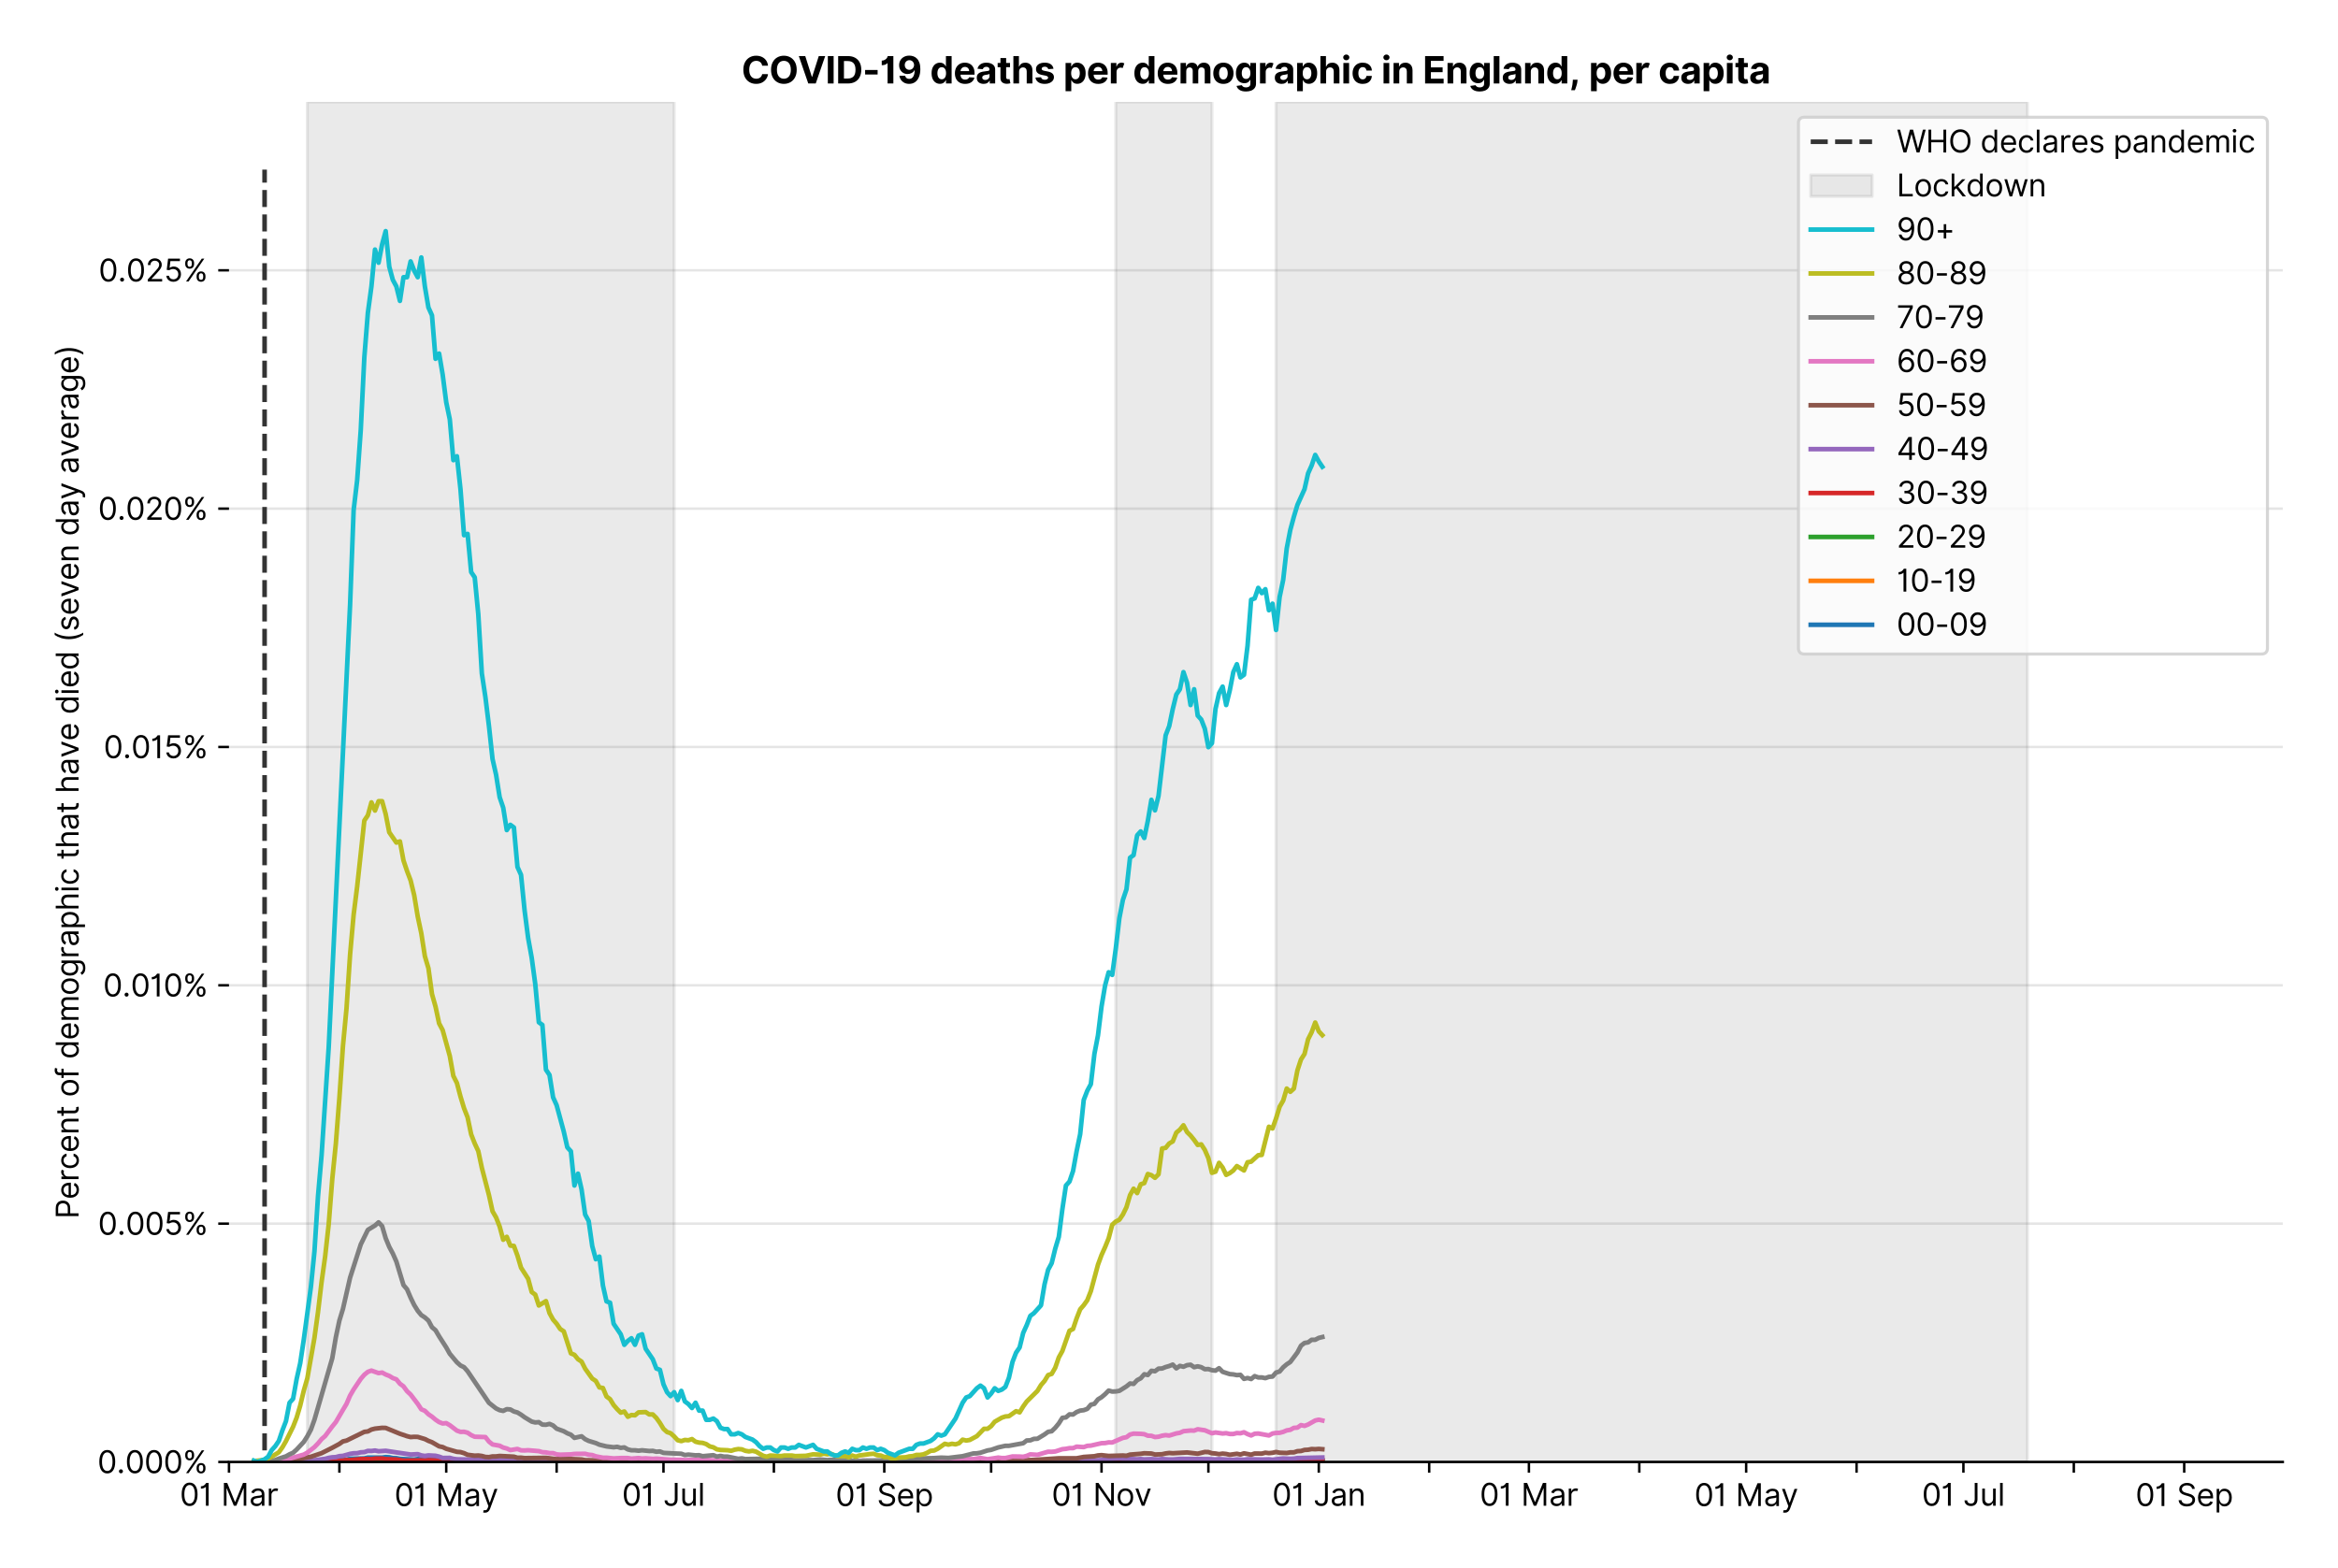 <?xml version="1.0" encoding="utf-8" standalone="no"?>
<!DOCTYPE svg PUBLIC "-//W3C//DTD SVG 1.1//EN"
  "http://www.w3.org/Graphics/SVG/1.1/DTD/svg11.dtd">
<svg version="1.1" viewBox="0 0 762.255 511.234" xmlns="http://www.w3.org/2000/svg" xmlns:xlink="http://www.w3.org/1999/xlink">
 <defs>
  <style type="text/css">*{stroke-linecap:butt;stroke-linejoin:round;}</style>
 </defs>
 <g id="figure_1">
  <g id="patch_1">
   <path d="M 0 511.234 
L 762.255 511.234 
L 762.255 0 
L 0 0 
z
" style="fill:#ffffff;"/>
  </g>
  <g id="axes_1">
   <g id="patch_2">
    <path d="M 74.655 476.745 
L 744.255 476.745 
L 744.255 33.225 
L 74.655 33.225 
z
" style="fill:#ffffff;"/>
   </g>
   <g id="matplotlib.axis_1">
    <g id="xtick_1">
     <g id="line2d_1">
      <defs>
       <path d="M 0 0 
L 0 3.5 
" id="m0226f8b7ca" style="stroke:#000000;stroke-width:0.8;"/>
      </defs>
      <g>
       <use style="stroke:#000000;stroke-width:0.8;" x="74.655" xlink:href="#m0226f8b7ca" y="476.745"/>
      </g>
     </g>
     <g id="text_1">
      <!-- 01 Mar -->
      <g transform="translate(58.618 491.018)scale(0.1 -0.1)">
       <defs>
        <path d="M 2000 -64 
Q 1230 -64 806 561 
Q 382 1186 382 2327 
Q 382 3459 809 4088 
Q 1236 4718 2000 4718 
Q 2764 4718 3191 4088 
Q 3618 3459 3618 2327 
Q 3618 1186 3194 561 
Q 2771 -64 2000 -64 
z
M 2000 436 
Q 2509 436 2791 927 
Q 3073 1418 3073 2327 
Q 3073 3234 2789 3730 
Q 2505 4227 2000 4227 
Q 1496 4227 1211 3730 
Q 927 3234 927 2327 
Q 927 1418 1210 927 
Q 1493 436 2000 436 
z
" id="Inter-Regular-30" transform="scale(0.016)"/>
        <path d="M 1973 4655 
L 1973 0 
L 1409 0 
L 1409 3836 
L 1373 3836 
Q 1341 3773 1209 3692 
Q 1077 3611 868 3551 
Q 659 3491 391 3491 
L 391 3964 
Q 661 3964 859 4061 
Q 1057 4159 1190 4291 
Q 1323 4423 1392 4529 
Q 1461 4636 1473 4655 
L 1973 4655 
z
" id="Inter-Regular-31" transform="scale(0.016)"/>
        <path id="Inter-Regular-20" transform="scale(0.016)"/>
        <path d="M 564 4655 
L 1236 4655 
L 2818 791 
L 2873 791 
L 4455 4655 
L 5127 4655 
L 5127 0 
L 4600 0 
L 4600 3536 
L 4555 3536 
L 3100 0 
L 2591 0 
L 1136 3536 
L 1091 3536 
L 1091 0 
L 564 0 
L 564 4655 
z
" id="Inter-Regular-4d" transform="scale(0.016)"/>
        <path d="M 1518 -82 
Q 1186 -82 916 44 
Q 646 170 486 410 
Q 327 650 327 991 
Q 327 1291 445 1478 
Q 564 1666 761 1773 
Q 959 1880 1199 1933 
Q 1439 1986 1682 2018 
Q 2000 2059 2199 2080 
Q 2398 2102 2490 2154 
Q 2582 2207 2582 2336 
L 2582 2355 
Q 2582 2691 2399 2877 
Q 2216 3064 1846 3064 
Q 1461 3064 1243 2895 
Q 1025 2727 936 2536 
L 427 2718 
Q 564 3036 792 3214 
Q 1021 3393 1292 3464 
Q 1564 3536 1827 3536 
Q 1996 3536 2215 3496 
Q 2434 3457 2640 3334 
Q 2846 3211 2982 2963 
Q 3118 2716 3118 2300 
L 3118 0 
L 2582 0 
L 2582 473 
L 2555 473 
Q 2500 359 2373 229 
Q 2246 100 2034 9 
Q 1823 -82 1518 -82 
z
M 1600 400 
Q 1918 400 2137 525 
Q 2357 650 2469 847 
Q 2582 1045 2582 1264 
L 2582 1755 
Q 2548 1714 2433 1681 
Q 2318 1648 2169 1624 
Q 2021 1600 1881 1583 
Q 1741 1566 1655 1555 
Q 1446 1527 1265 1467 
Q 1084 1407 974 1287 
Q 864 1168 864 964 
Q 864 684 1072 542 
Q 1280 400 1600 400 
z
" id="Inter-Regular-61" transform="scale(0.016)"/>
        <path d="M 491 0 
L 491 3491 
L 1009 3491 
L 1009 2964 
L 1046 2964 
Q 1139 3223 1389 3384 
Q 1639 3545 1955 3545 
Q 2100 3545 2209 3511 
Q 2318 3477 2400 3418 
L 2218 2964 
Q 2161 2993 2085 3010 
Q 2009 3027 1909 3027 
Q 1527 3027 1277 2794 
Q 1027 2561 1027 2209 
L 1027 0 
L 491 0 
z
" id="Inter-Regular-72" transform="scale(0.016)"/>
       </defs>
       <use xlink:href="#Inter-Regular-30"/>
       <use x="62.5" xlink:href="#Inter-Regular-31"/>
       <use x="106.676" xlink:href="#Inter-Regular-20"/>
       <use x="134.801" xlink:href="#Inter-Regular-4d"/>
       <use x="225.994" xlink:href="#Inter-Regular-61"/>
       <use x="282.386" xlink:href="#Inter-Regular-72"/>
      </g>
     </g>
    </g>
    <g id="xtick_2">
     <g id="line2d_2">
      <g>
       <use style="stroke:#000000;stroke-width:0.8;" x="110.65" xlink:href="#m0226f8b7ca" y="476.745"/>
      </g>
     </g>
    </g>
    <g id="xtick_3">
     <g id="line2d_3">
      <g>
       <use style="stroke:#000000;stroke-width:0.8;" x="145.484" xlink:href="#m0226f8b7ca" y="476.745"/>
      </g>
     </g>
     <g id="text_2">
      <!-- 01 May -->
      <g transform="translate(128.581 491.117)scale(0.1 -0.1)">
       <defs>
        <path d="M 818 -1355 
Q 682 -1355 575 -1333 
Q 468 -1311 427 -1291 
L 564 -818 
Q 857 -893 1053 -814 
Q 1250 -736 1391 -345 
L 1509 -18 
L 218 3491 
L 800 3491 
L 1764 709 
L 1800 709 
L 2764 3491 
L 3346 3491 
L 1846 -564 
Q 1550 -1355 818 -1355 
z
" id="Inter-Regular-79" transform="scale(0.016)"/>
       </defs>
       <use xlink:href="#Inter-Regular-30"/>
       <use x="62.5" xlink:href="#Inter-Regular-31"/>
       <use x="106.676" xlink:href="#Inter-Regular-20"/>
       <use x="134.801" xlink:href="#Inter-Regular-4d"/>
       <use x="225.994" xlink:href="#Inter-Regular-61"/>
       <use x="282.386" xlink:href="#Inter-Regular-79"/>
      </g>
     </g>
    </g>
    <g id="xtick_4">
     <g id="line2d_4">
      <g>
       <use style="stroke:#000000;stroke-width:0.8;" x="181.479" xlink:href="#m0226f8b7ca" y="476.745"/>
      </g>
     </g>
    </g>
    <g id="xtick_5">
     <g id="line2d_5">
      <g>
       <use style="stroke:#000000;stroke-width:0.8;" x="216.313" xlink:href="#m0226f8b7ca" y="476.745"/>
      </g>
     </g>
     <g id="text_3">
      <!-- 01 Jul -->
      <g transform="translate(202.769 491.018)scale(0.1 -0.1)">
       <defs>
        <path d="M 2346 4655 
L 2909 4655 
L 2909 1327 
Q 2909 657 2549 296 
Q 2189 -64 1582 -64 
Q 1200 -64 902 76 
Q 605 216 434 475 
Q 264 734 264 1091 
L 818 1091 
Q 818 795 1034 615 
Q 1250 436 1582 436 
Q 1948 436 2147 664 
Q 2346 893 2346 1327 
L 2346 4655 
z
" id="Inter-Regular-4a" transform="scale(0.016)"/>
        <path d="M 2691 1427 
L 2691 3491 
L 3227 3491 
L 3227 0 
L 2691 0 
L 2691 591 
L 2655 591 
Q 2532 325 2273 140 
Q 2014 -45 1618 -45 
Q 1127 -45 809 280 
Q 491 605 491 1273 
L 491 3491 
L 1027 3491 
L 1027 1309 
Q 1027 927 1242 700 
Q 1457 473 1791 473 
Q 1991 473 2199 575 
Q 2407 677 2549 888 
Q 2691 1100 2691 1427 
z
" id="Inter-Regular-75" transform="scale(0.016)"/>
        <path d="M 1027 4655 
L 1027 0 
L 491 0 
L 491 4655 
L 1027 4655 
z
" id="Inter-Regular-6c" transform="scale(0.016)"/>
       </defs>
       <use xlink:href="#Inter-Regular-30"/>
       <use x="62.5" xlink:href="#Inter-Regular-31"/>
       <use x="106.676" xlink:href="#Inter-Regular-20"/>
       <use x="134.801" xlink:href="#Inter-Regular-4a"/>
       <use x="189.063" xlink:href="#Inter-Regular-75"/>
       <use x="247.159" xlink:href="#Inter-Regular-6c"/>
      </g>
     </g>
    </g>
    <g id="xtick_6">
     <g id="line2d_6">
      <g>
       <use style="stroke:#000000;stroke-width:0.8;" x="252.308" xlink:href="#m0226f8b7ca" y="476.745"/>
      </g>
     </g>
    </g>
    <g id="xtick_7">
     <g id="line2d_7">
      <g>
       <use style="stroke:#000000;stroke-width:0.8;" x="288.303" xlink:href="#m0226f8b7ca" y="476.745"/>
      </g>
     </g>
     <g id="text_4">
      <!-- 01 Sep -->
      <g transform="translate(272.416 491.117)scale(0.1 -0.1)">
       <defs>
        <path d="M 3109 3491 
Q 3068 3836 2777 4027 
Q 2486 4218 2064 4218 
Q 1600 4218 1318 3999 
Q 1036 3780 1036 3445 
Q 1036 3195 1189 3042 
Q 1343 2889 1553 2803 
Q 1764 2718 1936 2673 
L 2409 2545 
Q 2591 2498 2815 2414 
Q 3039 2330 3244 2185 
Q 3450 2041 3584 1816 
Q 3718 1591 3718 1264 
Q 3718 886 3521 581 
Q 3325 277 2949 97 
Q 2573 -82 2036 -82 
Q 1286 -82 845 272 
Q 405 627 364 1200 
L 946 1200 
Q 968 936 1124 764 
Q 1280 593 1519 510 
Q 1759 427 2036 427 
Q 2359 427 2616 533 
Q 2873 639 3023 828 
Q 3173 1018 3173 1273 
Q 3173 1505 3043 1650 
Q 2914 1795 2702 1886 
Q 2491 1977 2246 2045 
L 1673 2209 
Q 1127 2366 809 2657 
Q 491 2948 491 3418 
Q 491 3809 703 4101 
Q 916 4393 1276 4555 
Q 1636 4718 2082 4718 
Q 2532 4718 2882 4558 
Q 3232 4398 3437 4120 
Q 3643 3843 3655 3491 
L 3109 3491 
z
" id="Inter-Regular-53" transform="scale(0.016)"/>
        <path d="M 1955 -73 
Q 1450 -73 1085 151 
Q 721 375 524 778 
Q 327 1182 327 1718 
Q 327 2255 524 2665 
Q 721 3075 1074 3305 
Q 1427 3536 1900 3536 
Q 2173 3536 2439 3445 
Q 2705 3355 2923 3151 
Q 3141 2948 3270 2614 
Q 3400 2280 3400 1791 
L 3400 1564 
L 866 1564 
Q 884 1005 1183 707 
Q 1482 409 1955 409 
Q 2271 409 2498 545 
Q 2725 682 2827 955 
L 3346 809 
Q 3223 414 2854 170 
Q 2486 -73 1955 -73 
z
M 866 2027 
L 2855 2027 
Q 2855 2470 2595 2762 
Q 2336 3055 1900 3055 
Q 1593 3055 1368 2911 
Q 1143 2768 1013 2533 
Q 884 2298 866 2027 
z
" id="Inter-Regular-65" transform="scale(0.016)"/>
        <path d="M 491 -1309 
L 491 3491 
L 1009 3491 
L 1009 2936 
L 1073 2936 
Q 1132 3027 1237 3169 
Q 1343 3311 1542 3423 
Q 1741 3536 2082 3536 
Q 2523 3536 2859 3315 
Q 3196 3095 3384 2690 
Q 3573 2286 3573 1736 
Q 3573 1182 3384 776 
Q 3196 370 2861 148 
Q 2527 -73 2091 -73 
Q 1755 -73 1552 39 
Q 1350 152 1241 296 
Q 1132 441 1073 536 
L 1027 536 
L 1027 -1309 
L 491 -1309 
z
M 1018 1745 
Q 1018 1152 1276 780 
Q 1534 409 2018 409 
Q 2355 409 2581 587 
Q 2807 766 2921 1069 
Q 3036 1373 3036 1745 
Q 3036 2114 2923 2410 
Q 2811 2707 2585 2881 
Q 2359 3055 2018 3055 
Q 1527 3055 1272 2693 
Q 1018 2332 1018 1745 
z
" id="Inter-Regular-70" transform="scale(0.016)"/>
       </defs>
       <use xlink:href="#Inter-Regular-30"/>
       <use x="62.5" xlink:href="#Inter-Regular-31"/>
       <use x="106.676" xlink:href="#Inter-Regular-20"/>
       <use x="134.801" xlink:href="#Inter-Regular-53"/>
       <use x="198.58" xlink:href="#Inter-Regular-65"/>
       <use x="256.818" xlink:href="#Inter-Regular-70"/>
      </g>
     </g>
    </g>
    <g id="xtick_8">
     <g id="line2d_8">
      <g>
       <use style="stroke:#000000;stroke-width:0.8;" x="323.137" xlink:href="#m0226f8b7ca" y="476.745"/>
      </g>
     </g>
    </g>
    <g id="xtick_9">
     <g id="line2d_9">
      <g>
       <use style="stroke:#000000;stroke-width:0.8;" x="359.133" xlink:href="#m0226f8b7ca" y="476.745"/>
      </g>
     </g>
     <g id="text_5">
      <!-- 01 Nov -->
      <g transform="translate(342.861 491.018)scale(0.1 -0.1)">
       <defs>
        <path d="M 4255 4655 
L 4255 0 
L 3709 0 
L 1173 3655 
L 1127 3655 
L 1127 0 
L 564 0 
L 564 4655 
L 1109 4655 
L 3655 991 
L 3700 991 
L 3700 4655 
L 4255 4655 
z
" id="Inter-Regular-4e" transform="scale(0.016)"/>
        <path d="M 1909 -73 
Q 1436 -73 1080 152 
Q 725 377 526 781 
Q 327 1186 327 1727 
Q 327 2273 526 2679 
Q 725 3086 1080 3311 
Q 1436 3536 1909 3536 
Q 2382 3536 2737 3311 
Q 3093 3086 3292 2679 
Q 3491 2273 3491 1727 
Q 3491 1186 3292 781 
Q 3093 377 2737 152 
Q 2382 -73 1909 -73 
z
M 1909 409 
Q 2268 409 2500 593 
Q 2732 777 2843 1077 
Q 2955 1377 2955 1727 
Q 2955 2077 2843 2379 
Q 2732 2682 2500 2868 
Q 2268 3055 1909 3055 
Q 1550 3055 1318 2868 
Q 1086 2682 975 2379 
Q 864 2077 864 1727 
Q 864 1377 975 1077 
Q 1086 777 1318 593 
Q 1550 409 1909 409 
z
" id="Inter-Regular-6f" transform="scale(0.016)"/>
        <path d="M 3346 3491 
L 2055 0 
L 1509 0 
L 218 3491 
L 800 3491 
L 1764 709 
L 1800 709 
L 2764 3491 
L 3346 3491 
z
" id="Inter-Regular-76" transform="scale(0.016)"/>
       </defs>
       <use xlink:href="#Inter-Regular-30"/>
       <use x="62.5" xlink:href="#Inter-Regular-31"/>
       <use x="106.676" xlink:href="#Inter-Regular-20"/>
       <use x="134.801" xlink:href="#Inter-Regular-4e"/>
       <use x="210.085" xlink:href="#Inter-Regular-6f"/>
       <use x="269.744" xlink:href="#Inter-Regular-76"/>
      </g>
     </g>
    </g>
    <g id="xtick_10">
     <g id="line2d_10">
      <g>
       <use style="stroke:#000000;stroke-width:0.8;" x="393.967" xlink:href="#m0226f8b7ca" y="476.745"/>
      </g>
     </g>
    </g>
    <g id="xtick_11">
     <g id="line2d_11">
      <g>
       <use style="stroke:#000000;stroke-width:0.8;" x="429.962" xlink:href="#m0226f8b7ca" y="476.745"/>
      </g>
     </g>
     <g id="text_6">
      <!-- 01 Jan -->
      <g transform="translate(414.763 491.018)scale(0.1 -0.1)">
       <defs>
        <path d="M 1027 2100 
L 1027 0 
L 491 0 
L 491 3491 
L 1009 3491 
L 1009 2945 
L 1055 2945 
Q 1177 3211 1427 3373 
Q 1677 3536 2073 3536 
Q 2602 3536 2928 3211 
Q 3255 2886 3255 2218 
L 3255 0 
L 2718 0 
L 2718 2182 
Q 2718 2593 2504 2824 
Q 2291 3055 1918 3055 
Q 1534 3055 1280 2806 
Q 1027 2557 1027 2100 
z
" id="Inter-Regular-6e" transform="scale(0.016)"/>
       </defs>
       <use xlink:href="#Inter-Regular-30"/>
       <use x="62.5" xlink:href="#Inter-Regular-31"/>
       <use x="106.676" xlink:href="#Inter-Regular-20"/>
       <use x="134.801" xlink:href="#Inter-Regular-4a"/>
       <use x="189.063" xlink:href="#Inter-Regular-61"/>
       <use x="245.455" xlink:href="#Inter-Regular-6e"/>
      </g>
     </g>
    </g>
    <g id="xtick_12">
     <g id="line2d_12">
      <g>
       <use style="stroke:#000000;stroke-width:0.8;" x="465.957" xlink:href="#m0226f8b7ca" y="476.745"/>
      </g>
     </g>
    </g>
    <g id="xtick_13">
     <g id="line2d_13">
      <g>
       <use style="stroke:#000000;stroke-width:0.8;" x="498.469" xlink:href="#m0226f8b7ca" y="476.745"/>
      </g>
     </g>
     <g id="text_7">
      <!-- 01 Mar -->
      <g transform="translate(482.432 491.018)scale(0.1 -0.1)">
       <use xlink:href="#Inter-Regular-30"/>
       <use x="62.5" xlink:href="#Inter-Regular-31"/>
       <use x="106.676" xlink:href="#Inter-Regular-20"/>
       <use x="134.801" xlink:href="#Inter-Regular-4d"/>
       <use x="225.994" xlink:href="#Inter-Regular-61"/>
       <use x="282.386" xlink:href="#Inter-Regular-72"/>
      </g>
     </g>
    </g>
    <g id="xtick_14">
     <g id="line2d_14">
      <g>
       <use style="stroke:#000000;stroke-width:0.8;" x="534.464" xlink:href="#m0226f8b7ca" y="476.745"/>
      </g>
     </g>
    </g>
    <g id="xtick_15">
     <g id="line2d_15">
      <g>
       <use style="stroke:#000000;stroke-width:0.8;" x="569.298" xlink:href="#m0226f8b7ca" y="476.745"/>
      </g>
     </g>
     <g id="text_8">
      <!-- 01 May -->
      <g transform="translate(552.395 491.117)scale(0.1 -0.1)">
       <use xlink:href="#Inter-Regular-30"/>
       <use x="62.5" xlink:href="#Inter-Regular-31"/>
       <use x="106.676" xlink:href="#Inter-Regular-20"/>
       <use x="134.801" xlink:href="#Inter-Regular-4d"/>
       <use x="225.994" xlink:href="#Inter-Regular-61"/>
       <use x="282.386" xlink:href="#Inter-Regular-79"/>
      </g>
     </g>
    </g>
    <g id="xtick_16">
     <g id="line2d_16">
      <g>
       <use style="stroke:#000000;stroke-width:0.8;" x="605.293" xlink:href="#m0226f8b7ca" y="476.745"/>
      </g>
     </g>
    </g>
    <g id="xtick_17">
     <g id="line2d_17">
      <g>
       <use style="stroke:#000000;stroke-width:0.8;" x="640.127" xlink:href="#m0226f8b7ca" y="476.745"/>
      </g>
     </g>
     <g id="text_9">
      <!-- 01 Jul -->
      <g transform="translate(626.583 491.018)scale(0.1 -0.1)">
       <use xlink:href="#Inter-Regular-30"/>
       <use x="62.5" xlink:href="#Inter-Regular-31"/>
       <use x="106.676" xlink:href="#Inter-Regular-20"/>
       <use x="134.801" xlink:href="#Inter-Regular-4a"/>
       <use x="189.063" xlink:href="#Inter-Regular-75"/>
       <use x="247.159" xlink:href="#Inter-Regular-6c"/>
      </g>
     </g>
    </g>
    <g id="xtick_18">
     <g id="line2d_18">
      <g>
       <use style="stroke:#000000;stroke-width:0.8;" x="676.122" xlink:href="#m0226f8b7ca" y="476.745"/>
      </g>
     </g>
    </g>
    <g id="xtick_19">
     <g id="line2d_19">
      <g>
       <use style="stroke:#000000;stroke-width:0.8;" x="712.117" xlink:href="#m0226f8b7ca" y="476.745"/>
      </g>
     </g>
     <g id="text_10">
      <!-- 01 Sep -->
      <g transform="translate(696.23 491.117)scale(0.1 -0.1)">
       <use xlink:href="#Inter-Regular-30"/>
       <use x="62.5" xlink:href="#Inter-Regular-31"/>
       <use x="106.676" xlink:href="#Inter-Regular-20"/>
       <use x="134.801" xlink:href="#Inter-Regular-53"/>
       <use x="198.58" xlink:href="#Inter-Regular-65"/>
       <use x="256.818" xlink:href="#Inter-Regular-70"/>
      </g>
     </g>
    </g>
   </g>
   <g id="matplotlib.axis_2">
    <g id="ytick_1">
     <g id="line2d_20">
      <path clip-path="url(#p4a5845f480)" d="M 74.655 476.745 
L 744.255 476.745 
" style="fill:none;stroke:#e5e5e5;stroke-linecap:square;stroke-width:0.8;"/>
     </g>
     <g id="line2d_21">
      <defs>
       <path d="M 0 0 
L -3.5 0 
" id="m292cf1289c" style="stroke:#000000;stroke-width:0.8;"/>
      </defs>
      <g>
       <use style="stroke:#000000;stroke-width:0.8;" x="74.655" xlink:href="#m292cf1289c" y="476.745"/>
      </g>
     </g>
     <g id="text_11">
      <!-- 0.000% -->
      <g transform="translate(31.773 480.382)scale(0.1 -0.1)">
       <defs>
        <path d="M 882 -36 
Q 714 -36 593 84 
Q 473 205 473 373 
Q 473 541 593 661 
Q 714 782 882 782 
Q 1050 782 1170 661 
Q 1291 541 1291 373 
Q 1291 205 1170 84 
Q 1050 -36 882 -36 
z
" id="Inter-Regular-2e" transform="scale(0.016)"/>
        <path d="M 2855 873 
L 2855 1118 
Q 2855 1373 2960 1585 
Q 3066 1798 3269 1926 
Q 3473 2055 3764 2055 
Q 4059 2055 4259 1926 
Q 4459 1798 4561 1585 
Q 4664 1373 4664 1118 
L 4664 873 
Q 4664 618 4560 405 
Q 4457 193 4256 64 
Q 4055 -64 3764 -64 
Q 3468 -64 3266 64 
Q 3064 193 2959 405 
Q 2855 618 2855 873 
z
M 536 3536 
L 536 3782 
Q 536 4036 642 4248 
Q 748 4461 951 4589 
Q 1155 4718 1446 4718 
Q 1741 4718 1941 4589 
Q 2141 4461 2243 4248 
Q 2346 4036 2346 3782 
L 2346 3536 
Q 2346 3282 2242 3069 
Q 2139 2857 1937 2728 
Q 1736 2600 1446 2600 
Q 1150 2600 948 2728 
Q 746 2857 641 3069 
Q 536 3282 536 3536 
z
M 709 0 
L 3909 4655 
L 4427 4655 
L 1227 0 
L 709 0 
z
M 3318 1118 
L 3318 873 
Q 3318 661 3418 494 
Q 3518 327 3764 327 
Q 4002 327 4101 494 
Q 4200 661 4200 873 
L 4200 1118 
Q 4200 1330 4104 1497 
Q 4009 1664 3764 1664 
Q 3525 1664 3421 1497 
Q 3318 1330 3318 1118 
z
M 1000 3782 
L 1000 3536 
Q 1000 3325 1100 3158 
Q 1200 2991 1446 2991 
Q 1684 2991 1783 3158 
Q 1882 3325 1882 3536 
L 1882 3782 
Q 1882 3993 1786 4160 
Q 1691 4327 1446 4327 
Q 1207 4327 1103 4160 
Q 1000 3993 1000 3782 
z
" id="Inter-Regular-25" transform="scale(0.016)"/>
       </defs>
       <use xlink:href="#Inter-Regular-30"/>
       <use x="62.5" xlink:href="#Inter-Regular-2e"/>
       <use x="90.057" xlink:href="#Inter-Regular-30"/>
       <use x="152.557" xlink:href="#Inter-Regular-30"/>
       <use x="215.057" xlink:href="#Inter-Regular-30"/>
       <use x="277.557" xlink:href="#Inter-Regular-25"/>
      </g>
     </g>
    </g>
    <g id="ytick_2">
     <g id="line2d_22">
      <path clip-path="url(#p4a5845f480)" d="M 74.655 399.026 
L 744.255 399.026 
" style="fill:none;stroke:#e5e5e5;stroke-linecap:square;stroke-width:0.8;"/>
     </g>
     <g id="line2d_23">
      <g>
       <use style="stroke:#000000;stroke-width:0.8;" x="74.655" xlink:href="#m292cf1289c" y="399.026"/>
      </g>
     </g>
     <g id="text_12">
      <!-- 0.005% -->
      <g transform="translate(31.944 402.663)scale(0.1 -0.1)">
       <defs>
        <path d="M 1936 -64 
Q 1536 -64 1216 95 
Q 896 255 702 532 
Q 509 809 491 1164 
L 1036 1164 
Q 1068 848 1324 642 
Q 1580 436 1936 436 
Q 2223 436 2447 570 
Q 2671 705 2799 940 
Q 2927 1175 2927 1473 
Q 2927 1777 2794 2017 
Q 2661 2257 2429 2395 
Q 2198 2534 1900 2536 
Q 1686 2539 1461 2472 
Q 1236 2405 1091 2300 
L 564 2364 
L 846 4655 
L 3264 4655 
L 3264 4155 
L 1318 4155 
L 1155 2782 
L 1182 2782 
Q 1325 2895 1541 2970 
Q 1757 3045 1991 3045 
Q 2418 3045 2753 2842 
Q 3089 2639 3281 2286 
Q 3473 1934 3473 1482 
Q 3473 1036 3274 687 
Q 3075 339 2727 137 
Q 2380 -64 1936 -64 
z
" id="Inter-Regular-35" transform="scale(0.016)"/>
       </defs>
       <use xlink:href="#Inter-Regular-30"/>
       <use x="62.5" xlink:href="#Inter-Regular-2e"/>
       <use x="90.057" xlink:href="#Inter-Regular-30"/>
       <use x="152.557" xlink:href="#Inter-Regular-30"/>
       <use x="215.057" xlink:href="#Inter-Regular-35"/>
       <use x="275.852" xlink:href="#Inter-Regular-25"/>
      </g>
     </g>
    </g>
    <g id="ytick_3">
     <g id="line2d_24">
      <path clip-path="url(#p4a5845f480)" d="M 74.655 321.307 
L 744.255 321.307 
" style="fill:none;stroke:#e5e5e5;stroke-linecap:square;stroke-width:0.8;"/>
     </g>
     <g id="line2d_25">
      <g>
       <use style="stroke:#000000;stroke-width:0.8;" x="74.655" xlink:href="#m292cf1289c" y="321.307"/>
      </g>
     </g>
     <g id="text_13">
      <!-- 0.010% -->
      <g transform="translate(33.606 324.944)scale(0.1 -0.1)">
       <use xlink:href="#Inter-Regular-30"/>
       <use x="62.5" xlink:href="#Inter-Regular-2e"/>
       <use x="90.057" xlink:href="#Inter-Regular-30"/>
       <use x="152.557" xlink:href="#Inter-Regular-31"/>
       <use x="196.733" xlink:href="#Inter-Regular-30"/>
       <use x="259.233" xlink:href="#Inter-Regular-25"/>
      </g>
     </g>
    </g>
    <g id="ytick_4">
     <g id="line2d_26">
      <path clip-path="url(#p4a5845f480)" d="M 74.655 243.588 
L 744.255 243.588 
" style="fill:none;stroke:#e5e5e5;stroke-linecap:square;stroke-width:0.8;"/>
     </g>
     <g id="line2d_27">
      <g>
       <use style="stroke:#000000;stroke-width:0.8;" x="74.655" xlink:href="#m292cf1289c" y="243.588"/>
      </g>
     </g>
     <g id="text_14">
      <!-- 0.015% -->
      <g transform="translate(33.777 247.225)scale(0.1 -0.1)">
       <use xlink:href="#Inter-Regular-30"/>
       <use x="62.5" xlink:href="#Inter-Regular-2e"/>
       <use x="90.057" xlink:href="#Inter-Regular-30"/>
       <use x="152.557" xlink:href="#Inter-Regular-31"/>
       <use x="196.733" xlink:href="#Inter-Regular-35"/>
       <use x="257.528" xlink:href="#Inter-Regular-25"/>
      </g>
     </g>
    </g>
    <g id="ytick_5">
     <g id="line2d_28">
      <path clip-path="url(#p4a5845f480)" d="M 74.655 165.869 
L 744.255 165.869 
" style="fill:none;stroke:#e5e5e5;stroke-linecap:square;stroke-width:0.8;"/>
     </g>
     <g id="line2d_29">
      <g>
       <use style="stroke:#000000;stroke-width:0.8;" x="74.655" xlink:href="#m292cf1289c" y="165.869"/>
      </g>
     </g>
     <g id="text_15">
      <!-- 0.020% -->
      <g transform="translate(31.972 169.506)scale(0.1 -0.1)">
       <defs>
        <path d="M 482 0 
L 482 409 
L 2018 2091 
Q 2289 2386 2464 2605 
Q 2639 2825 2724 3019 
Q 2809 3214 2809 3427 
Q 2809 3795 2553 4011 
Q 2298 4227 1918 4227 
Q 1514 4227 1275 3985 
Q 1036 3743 1036 3345 
L 500 3345 
Q 500 3755 688 4064 
Q 877 4373 1203 4545 
Q 1530 4718 1936 4718 
Q 2346 4718 2661 4545 
Q 2977 4373 3156 4079 
Q 3336 3786 3336 3427 
Q 3336 3170 3244 2926 
Q 3152 2682 2926 2383 
Q 2700 2084 2300 1655 
L 1255 536 
L 1255 500 
L 3418 500 
L 3418 0 
L 482 0 
z
" id="Inter-Regular-32" transform="scale(0.016)"/>
       </defs>
       <use xlink:href="#Inter-Regular-30"/>
       <use x="62.5" xlink:href="#Inter-Regular-2e"/>
       <use x="90.057" xlink:href="#Inter-Regular-30"/>
       <use x="152.557" xlink:href="#Inter-Regular-32"/>
       <use x="213.068" xlink:href="#Inter-Regular-30"/>
       <use x="275.568" xlink:href="#Inter-Regular-25"/>
      </g>
     </g>
    </g>
    <g id="ytick_6">
     <g id="line2d_30">
      <path clip-path="url(#p4a5845f480)" d="M 74.655 88.15 
L 744.255 88.15 
" style="fill:none;stroke:#e5e5e5;stroke-linecap:square;stroke-width:0.8;"/>
     </g>
     <g id="line2d_31">
      <g>
       <use style="stroke:#000000;stroke-width:0.8;" x="74.655" xlink:href="#m292cf1289c" y="88.15"/>
      </g>
     </g>
     <g id="text_16">
      <!-- 0.025% -->
      <g transform="translate(32.142 91.787)scale(0.1 -0.1)">
       <use xlink:href="#Inter-Regular-30"/>
       <use x="62.5" xlink:href="#Inter-Regular-2e"/>
       <use x="90.057" xlink:href="#Inter-Regular-30"/>
       <use x="152.557" xlink:href="#Inter-Regular-32"/>
       <use x="213.068" xlink:href="#Inter-Regular-35"/>
       <use x="273.864" xlink:href="#Inter-Regular-25"/>
      </g>
     </g>
    </g>
    <g id="text_17">
     <!-- Percent of demographic that have died (seven day average) -->
     <g transform="translate(25.614 397.458)rotate(-90)scale(0.1 -0.1)">
      <defs>
       <path d="M 564 0 
L 564 4655 
L 2136 4655 
Q 2684 4655 3033 4458 
Q 3382 4261 3550 3927 
Q 3718 3593 3718 3182 
Q 3718 2770 3551 2434 
Q 3384 2098 3036 1899 
Q 2689 1700 2146 1700 
L 1127 1700 
L 1127 0 
L 564 0 
z
M 1127 2200 
L 2127 2200 
Q 2689 2200 2926 2482 
Q 3164 2764 3164 3182 
Q 3164 3602 2925 3878 
Q 2686 4155 2118 4155 
L 1127 4155 
L 1127 2200 
z
" id="Inter-Regular-50" transform="scale(0.016)"/>
       <path d="M 1909 -73 
Q 1418 -73 1063 159 
Q 709 391 518 798 
Q 327 1205 327 1727 
Q 327 2259 524 2667 
Q 721 3075 1074 3305 
Q 1427 3536 1900 3536 
Q 2268 3536 2563 3400 
Q 2859 3264 3047 3018 
Q 3236 2773 3282 2445 
L 2746 2445 
Q 2684 2684 2474 2869 
Q 2264 3055 1909 3055 
Q 1439 3055 1151 2697 
Q 864 2339 864 1745 
Q 864 1139 1148 774 
Q 1432 409 1909 409 
Q 2223 409 2447 570 
Q 2671 732 2746 1018 
L 3282 1018 
Q 3236 709 3058 462 
Q 2880 216 2588 71 
Q 2296 -73 1909 -73 
z
" id="Inter-Regular-63" transform="scale(0.016)"/>
       <path d="M 2009 3491 
L 2009 3036 
L 1264 3036 
L 1264 1000 
Q 1264 773 1331 660 
Q 1398 548 1503 510 
Q 1609 473 1727 473 
Q 1816 473 1873 483 
Q 1930 493 1964 500 
L 2073 18 
Q 2018 -2 1920 -23 
Q 1823 -45 1673 -45 
Q 1446 -45 1228 52 
Q 1011 150 869 350 
Q 727 550 727 855 
L 727 3036 
L 200 3036 
L 200 3491 
L 727 3491 
L 727 4327 
L 1264 4327 
L 1264 3491 
L 2009 3491 
z
" id="Inter-Regular-74" transform="scale(0.016)"/>
       <path d="M 2046 3491 
L 2046 3036 
L 1264 3036 
L 1264 0 
L 727 0 
L 727 3036 
L 164 3036 
L 164 3491 
L 727 3491 
L 727 3973 
Q 727 4273 868 4473 
Q 1009 4673 1234 4773 
Q 1459 4873 1709 4873 
Q 1907 4873 2032 4841 
Q 2157 4809 2218 4782 
L 2064 4318 
Q 2023 4332 1951 4352 
Q 1880 4373 1764 4373 
Q 1498 4373 1381 4239 
Q 1264 4105 1264 3845 
L 1264 3491 
L 2046 3491 
z
" id="Inter-Regular-66" transform="scale(0.016)"/>
       <path d="M 1809 -73 
Q 1373 -73 1039 148 
Q 705 370 516 776 
Q 327 1182 327 1736 
Q 327 2286 516 2690 
Q 705 3095 1041 3315 
Q 1377 3536 1818 3536 
Q 2159 3536 2358 3423 
Q 2557 3311 2662 3169 
Q 2768 3027 2827 2936 
L 2873 2936 
L 2873 4655 
L 3409 4655 
L 3409 0 
L 2891 0 
L 2891 536 
L 2827 536 
Q 2768 441 2659 296 
Q 2550 152 2348 39 
Q 2146 -73 1809 -73 
z
M 1882 409 
Q 2366 409 2624 780 
Q 2882 1152 2882 1745 
Q 2882 2332 2627 2693 
Q 2373 3055 1882 3055 
Q 1541 3055 1315 2881 
Q 1089 2707 976 2410 
Q 864 2114 864 1745 
Q 864 1373 978 1069 
Q 1093 766 1319 587 
Q 1546 409 1882 409 
z
" id="Inter-Regular-64" transform="scale(0.016)"/>
       <path d="M 491 0 
L 491 3491 
L 1009 3491 
L 1009 2945 
L 1055 2945 
Q 1164 3225 1407 3380 
Q 1650 3536 1991 3536 
Q 2336 3536 2567 3380 
Q 2798 3225 2927 2945 
L 2964 2945 
Q 3098 3216 3366 3376 
Q 3634 3536 4009 3536 
Q 4477 3536 4775 3244 
Q 5073 2952 5073 2336 
L 5073 0 
L 4536 0 
L 4536 2336 
Q 4536 2723 4325 2889 
Q 4114 3055 3827 3055 
Q 3459 3055 3257 2833 
Q 3055 2611 3055 2273 
L 3055 0 
L 2509 0 
L 2509 2391 
Q 2509 2689 2316 2872 
Q 2123 3055 1818 3055 
Q 1609 3055 1428 2943 
Q 1248 2832 1137 2635 
Q 1027 2439 1027 2182 
L 1027 0 
L 491 0 
z
" id="Inter-Regular-6d" transform="scale(0.016)"/>
       <path d="M 1900 -1382 
Q 1316 -1382 976 -1169 
Q 636 -957 473 -682 
L 900 -382 
Q 973 -477 1084 -601 
Q 1196 -725 1390 -817 
Q 1584 -909 1900 -909 
Q 2323 -909 2598 -704 
Q 2873 -500 2873 -64 
L 2873 645 
L 2827 645 
Q 2768 550 2660 410 
Q 2552 270 2351 162 
Q 2150 55 1809 55 
Q 1386 55 1051 255 
Q 716 455 521 836 
Q 327 1218 327 1764 
Q 327 2300 516 2699 
Q 705 3098 1041 3317 
Q 1377 3536 1818 3536 
Q 2159 3536 2360 3423 
Q 2561 3311 2669 3169 
Q 2777 3027 2836 2936 
L 2891 2936 
L 2891 3491 
L 3409 3491 
L 3409 -100 
Q 3409 -550 3205 -833 
Q 3002 -1116 2660 -1249 
Q 2318 -1382 1900 -1382 
z
M 1882 536 
Q 2366 536 2624 864 
Q 2882 1193 2882 1773 
Q 2882 2339 2627 2697 
Q 2373 3055 1882 3055 
Q 1541 3055 1315 2882 
Q 1089 2709 976 2418 
Q 864 2127 864 1773 
Q 864 1227 1120 881 
Q 1377 536 1882 536 
z
" id="Inter-Regular-67" transform="scale(0.016)"/>
       <path d="M 1027 2100 
L 1027 0 
L 491 0 
L 491 4655 
L 1027 4655 
L 1027 2945 
L 1073 2945 
Q 1196 3216 1442 3376 
Q 1689 3536 2100 3536 
Q 2636 3536 2963 3213 
Q 3291 2891 3291 2218 
L 3291 0 
L 2755 0 
L 2755 2182 
Q 2755 2598 2540 2826 
Q 2325 3055 1946 3055 
Q 1548 3055 1287 2806 
Q 1027 2557 1027 2100 
z
" id="Inter-Regular-68" transform="scale(0.016)"/>
       <path d="M 491 0 
L 491 3491 
L 1027 3491 
L 1027 0 
L 491 0 
z
M 764 4073 
Q 607 4073 494 4179 
Q 382 4286 382 4436 
Q 382 4586 494 4693 
Q 607 4800 764 4800 
Q 921 4800 1033 4693 
Q 1146 4586 1146 4436 
Q 1146 4286 1033 4179 
Q 921 4073 764 4073 
z
" id="Inter-Regular-69" transform="scale(0.016)"/>
       <path d="M 682 1964 
Q 682 2823 906 3544 
Q 1130 4266 1546 4873 
L 2018 4873 
Q 1800 4573 1623 4095 
Q 1446 3618 1341 3061 
Q 1236 2505 1236 1964 
Q 1236 1423 1341 866 
Q 1446 309 1623 -168 
Q 1800 -645 2018 -945 
L 1546 -945 
Q 1130 -339 906 383 
Q 682 1105 682 1964 
z
" id="Inter-Regular-28" transform="scale(0.016)"/>
       <path d="M 2964 2709 
L 2482 2573 
Q 2411 2755 2245 2914 
Q 2080 3073 1727 3073 
Q 1407 3073 1194 2926 
Q 982 2780 982 2555 
Q 982 2355 1127 2239 
Q 1273 2123 1582 2045 
L 2100 1918 
Q 3027 1691 3027 973 
Q 3027 673 2855 436 
Q 2684 200 2377 63 
Q 2071 -73 1664 -73 
Q 1130 -73 780 159 
Q 430 391 336 836 
L 846 964 
Q 989 400 1655 400 
Q 2030 400 2251 560 
Q 2473 720 2473 945 
Q 2473 1316 1955 1436 
L 1373 1573 
Q 893 1686 669 1926 
Q 446 2166 446 2527 
Q 446 2823 613 3050 
Q 780 3277 1069 3406 
Q 1359 3536 1727 3536 
Q 2246 3536 2542 3309 
Q 2839 3082 2964 2709 
z
" id="Inter-Regular-73" transform="scale(0.016)"/>
       <path d="M 1638 1940 
Q 1638 1081 1414 359 
Q 1191 -362 775 -969 
L 302 -969 
Q 520 -669 697 -191 
Q 875 286 979 842 
Q 1084 1399 1084 1940 
Q 1084 2481 979 3038 
Q 875 3595 697 4072 
Q 520 4549 302 4849 
L 775 4849 
Q 1191 4243 1414 3521 
Q 1638 2799 1638 1940 
z
" id="Inter-Regular-29" transform="scale(0.016)"/>
      </defs>
      <use xlink:href="#Inter-Regular-50"/>
      <use x="63.494" xlink:href="#Inter-Regular-65"/>
      <use x="121.733" xlink:href="#Inter-Regular-72"/>
      <use x="160.085" xlink:href="#Inter-Regular-63"/>
      <use x="215.909" xlink:href="#Inter-Regular-65"/>
      <use x="274.148" xlink:href="#Inter-Regular-6e"/>
      <use x="332.671" xlink:href="#Inter-Regular-74"/>
      <use x="369.034" xlink:href="#Inter-Regular-20"/>
      <use x="397.159" xlink:href="#Inter-Regular-6f"/>
      <use x="456.818" xlink:href="#Inter-Regular-66"/>
      <use x="492.898" xlink:href="#Inter-Regular-20"/>
      <use x="521.023" xlink:href="#Inter-Regular-64"/>
      <use x="583.097" xlink:href="#Inter-Regular-65"/>
      <use x="641.335" xlink:href="#Inter-Regular-6d"/>
      <use x="728.267" xlink:href="#Inter-Regular-6f"/>
      <use x="787.926" xlink:href="#Inter-Regular-67"/>
      <use x="848.864" xlink:href="#Inter-Regular-72"/>
      <use x="887.216" xlink:href="#Inter-Regular-61"/>
      <use x="943.608" xlink:href="#Inter-Regular-70"/>
      <use x="1004.546" xlink:href="#Inter-Regular-68"/>
      <use x="1063.637" xlink:href="#Inter-Regular-69"/>
      <use x="1087.358" xlink:href="#Inter-Regular-63"/>
      <use x="1143.182" xlink:href="#Inter-Regular-20"/>
      <use x="1171.307" xlink:href="#Inter-Regular-74"/>
      <use x="1207.671" xlink:href="#Inter-Regular-68"/>
      <use x="1266.762" xlink:href="#Inter-Regular-61"/>
      <use x="1323.154" xlink:href="#Inter-Regular-74"/>
      <use x="1359.517" xlink:href="#Inter-Regular-20"/>
      <use x="1387.642" xlink:href="#Inter-Regular-68"/>
      <use x="1446.733" xlink:href="#Inter-Regular-61"/>
      <use x="1503.125" xlink:href="#Inter-Regular-76"/>
      <use x="1558.807" xlink:href="#Inter-Regular-65"/>
      <use x="1617.046" xlink:href="#Inter-Regular-20"/>
      <use x="1645.171" xlink:href="#Inter-Regular-64"/>
      <use x="1707.245" xlink:href="#Inter-Regular-69"/>
      <use x="1730.966" xlink:href="#Inter-Regular-65"/>
      <use x="1789.205" xlink:href="#Inter-Regular-64"/>
      <use x="1851.279" xlink:href="#Inter-Regular-20"/>
      <use x="1879.404" xlink:href="#Inter-Regular-28"/>
      <use x="1915.625" xlink:href="#Inter-Regular-73"/>
      <use x="1967.898" xlink:href="#Inter-Regular-65"/>
      <use x="2026.137" xlink:href="#Inter-Regular-76"/>
      <use x="2081.819" xlink:href="#Inter-Regular-65"/>
      <use x="2140.057" xlink:href="#Inter-Regular-6e"/>
      <use x="2198.58" xlink:href="#Inter-Regular-20"/>
      <use x="2226.705" xlink:href="#Inter-Regular-64"/>
      <use x="2288.779" xlink:href="#Inter-Regular-61"/>
      <use x="2345.171" xlink:href="#Inter-Regular-79"/>
      <use x="2400.853" xlink:href="#Inter-Regular-20"/>
      <use x="2428.978" xlink:href="#Inter-Regular-61"/>
      <use x="2485.37" xlink:href="#Inter-Regular-76"/>
      <use x="2541.052" xlink:href="#Inter-Regular-65"/>
      <use x="2599.29" xlink:href="#Inter-Regular-72"/>
      <use x="2637.643" xlink:href="#Inter-Regular-61"/>
      <use x="2694.035" xlink:href="#Inter-Regular-67"/>
      <use x="2754.972" xlink:href="#Inter-Regular-65"/>
      <use x="2813.211" xlink:href="#Inter-Regular-29"/>
     </g>
    </g>
   </g>
   <g id="patch_3">
    <path clip-path="url(#p4a5845f480)" d="M 100.2 476.745 
L 100.2 33.225 
L 219.796 33.225 
L 219.796 476.745 
z
" style="fill:#777777;opacity:0.15;stroke:#777777;stroke-linejoin:miter;"/>
   </g>
   <g id="patch_4">
    <path clip-path="url(#p4a5845f480)" d="M 363.777 476.745 
L 363.777 33.225 
L 395.128 33.225 
L 395.128 476.745 
z
" style="fill:#777777;opacity:0.15;stroke:#777777;stroke-linejoin:miter;"/>
   </g>
   <g id="patch_5">
    <path clip-path="url(#p4a5845f480)" d="M 416.028 476.745 
L 416.028 33.225 
L 661.027 33.225 
L 661.027 476.745 
z
" style="fill:#777777;opacity:0.15;stroke:#777777;stroke-linejoin:miter;"/>
   </g>
   <g id="LineCollection_1">
    <path clip-path="url(#p4a5845f480)" d="M 86.266 496.814 
L 86.266 55.301 
" style="fill:none;stroke:#333333;stroke-dasharray:5.55,2.4;stroke-dashoffset:0;stroke-width:1.5;"/>
   </g>
   <g id="line2d_32">
    <path clip-path="url(#p4a5845f480)" d="M 82.783 476.745 
L 88.588 476.68 
L 100.2 476.583 
L 106.005 476.355 
L 108.328 476.258 
L 110.65 476.096 
L 112.972 475.998 
L 114.133 475.706 
L 118.778 475.576 
L 119.939 475.316 
L 124.583 475.316 
L 125.745 475.154 
L 126.906 475.219 
L 128.067 475.479 
L 129.228 475.511 
L 130.389 475.738 
L 135.034 475.966 
L 136.195 475.771 
L 138.517 475.901 
L 140.839 475.738 
L 144.323 476.388 
L 145.484 476.42 
L 146.645 476.323 
L 148.967 476.518 
L 152.451 476.388 
L 157.095 476.583 
L 165.223 476.453 
L 174.512 476.648 
L 177.996 476.615 
L 180.318 476.713 
L 188.446 476.615 
L 190.768 476.55 
L 197.735 476.648 
L 200.057 476.615 
L 207.024 476.68 
L 209.346 476.745 
L 325.46 476.648 
L 331.265 476.583 
L 366.099 476.485 
L 374.227 476.355 
L 381.194 476.453 
L 383.516 476.388 
L 404.417 476.485 
L 405.578 476.55 
L 406.739 476.453 
L 411.384 476.55 
L 413.706 476.453 
L 416.028 476.453 
L 418.35 476.355 
L 427.639 476.29 
L 428.801 476.225 
L 431.123 476.355 
L 431.123 476.355 
" style="fill:none;stroke:#1f77b4;stroke-linecap:square;stroke-width:1.5;"/>
   </g>
   <g id="line2d_33">
    <path clip-path="url(#p4a5845f480)" d="M 82.783 476.745 
L 112.972 476.642 
L 116.456 476.642 
L 431.123 476.745 
L 431.123 476.745 
" style="fill:none;stroke:#ff7f0e;stroke-linecap:square;stroke-width:1.5;"/>
   </g>
   <g id="line2d_34">
    <path clip-path="url(#p4a5845f480)" d="M 82.783 476.745 
L 103.683 476.654 
L 108.328 476.471 
L 110.65 476.319 
L 114.133 476.319 
L 116.456 476.349 
L 117.617 476.41 
L 119.939 476.379 
L 122.261 476.379 
L 126.906 476.593 
L 136.195 476.41 
L 142 476.654 
L 431.123 476.654 
L 431.123 476.654 
" style="fill:none;stroke:#2ca02c;stroke-linecap:square;stroke-width:1.5;"/>
   </g>
   <g id="line2d_35">
    <path clip-path="url(#p4a5845f480)" d="M 82.783 476.745 
L 97.877 476.657 
L 101.361 476.509 
L 102.522 476.362 
L 107.166 476.274 
L 108.328 476.333 
L 109.489 476.274 
L 110.65 476.333 
L 112.972 476.127 
L 114.133 476.127 
L 117.617 475.803 
L 119.939 475.773 
L 121.1 475.832 
L 122.261 475.656 
L 124.583 475.626 
L 125.745 475.803 
L 129.228 475.95 
L 131.55 476.303 
L 140.839 476.156 
L 147.806 476.421 
L 154.773 476.539 
L 159.417 476.48 
L 172.19 476.716 
L 334.749 476.627 
L 339.393 476.598 
L 366.099 476.539 
L 368.422 476.451 
L 374.227 476.509 
L 377.711 476.421 
L 383.516 476.362 
L 395.128 476.421 
L 397.45 476.598 
L 398.611 476.509 
L 399.772 476.598 
L 405.578 476.362 
L 406.739 476.451 
L 407.9 476.421 
L 410.222 476.509 
L 417.189 476.598 
L 419.512 476.509 
L 421.834 476.509 
L 424.156 476.362 
L 429.962 476.097 
L 431.123 476.156 
L 431.123 476.156 
" style="fill:none;stroke:#d62728;stroke-linecap:square;stroke-width:1.5;"/>
   </g>
   <g id="line2d_36">
    <path clip-path="url(#p4a5845f480)" d="M 82.783 476.745 
L 88.588 476.683 
L 95.555 476.62 
L 102.522 476.184 
L 106.005 475.717 
L 107.166 475.406 
L 108.328 475.219 
L 109.489 475.157 
L 110.65 474.845 
L 111.811 474.752 
L 114.133 474.098 
L 115.294 473.911 
L 116.456 473.88 
L 117.617 473.6 
L 118.778 473.537 
L 119.939 473.132 
L 121.1 473.164 
L 122.261 473.008 
L 123.422 473.257 
L 125.745 473.101 
L 133.873 474.316 
L 136.195 474.191 
L 137.356 474.596 
L 138.517 474.783 
L 139.678 474.596 
L 142 474.721 
L 143.162 475.001 
L 144.323 475.437 
L 146.645 475.406 
L 147.806 475.717 
L 148.967 475.873 
L 155.934 475.998 
L 157.095 475.966 
L 158.256 476.06 
L 159.417 475.966 
L 165.223 476.184 
L 173.351 476.247 
L 174.512 476.371 
L 176.834 476.371 
L 181.479 476.527 
L 187.285 476.465 
L 189.607 476.402 
L 191.929 476.34 
L 195.413 476.527 
L 197.735 476.62 
L 198.896 476.714 
L 201.218 476.652 
L 204.702 476.652 
L 215.152 476.558 
L 218.635 476.558 
L 223.28 476.652 
L 229.086 476.714 
L 246.503 476.62 
L 249.986 476.527 
L 259.275 476.683 
L 262.758 476.652 
L 269.725 476.745 
L 312.687 476.652 
L 317.332 476.62 
L 328.943 476.527 
L 331.265 476.496 
L 337.071 476.558 
L 340.554 476.496 
L 344.038 476.247 
L 348.682 476.153 
L 352.166 476.091 
L 355.649 476.247 
L 360.294 476.06 
L 361.455 475.873 
L 364.938 475.593 
L 366.099 475.748 
L 369.583 475.811 
L 370.744 475.873 
L 371.905 475.78 
L 373.066 475.904 
L 375.388 475.811 
L 377.711 475.935 
L 378.872 475.78 
L 381.194 475.935 
L 382.355 475.935 
L 384.677 475.748 
L 393.967 475.811 
L 396.289 475.904 
L 397.45 475.811 
L 400.933 475.998 
L 402.095 476.029 
L 403.256 475.904 
L 405.578 475.998 
L 406.739 475.842 
L 411.384 475.935 
L 413.706 475.873 
L 414.867 475.998 
L 418.35 475.593 
L 420.673 475.717 
L 421.834 475.655 
L 422.995 475.468 
L 431.123 475.281 
L 431.123 475.281 
" style="fill:none;stroke:#9467bd;stroke-linecap:square;stroke-width:1.5;"/>
   </g>
   <g id="line2d_37">
    <path clip-path="url(#p4a5845f480)" d="M 82.783 476.716 
L 90.911 476.657 
L 94.394 476.423 
L 95.555 476.247 
L 96.716 475.954 
L 97.877 475.807 
L 99.039 475.456 
L 101.361 475.045 
L 104.844 473.873 
L 108.328 472.115 
L 110.65 470.855 
L 111.811 470.035 
L 112.972 469.771 
L 118.778 466.929 
L 119.939 466.782 
L 121.1 466.167 
L 122.261 465.874 
L 124.583 465.61 
L 125.745 465.64 
L 130.389 467.544 
L 132.711 468.335 
L 133.873 468.628 
L 135.034 468.54 
L 136.195 468.57 
L 138.517 469.273 
L 139.678 469.859 
L 140.839 470.299 
L 143.162 471.646 
L 144.323 471.881 
L 145.484 472.438 
L 148.967 473.434 
L 150.128 473.522 
L 151.29 473.873 
L 152.451 474.401 
L 154.773 474.694 
L 155.934 474.635 
L 157.095 474.782 
L 158.256 475.104 
L 159.417 475.163 
L 160.579 474.928 
L 161.74 474.928 
L 162.901 474.782 
L 167.545 475.016 
L 168.707 475.368 
L 169.868 475.339 
L 171.029 475.485 
L 177.996 475.397 
L 181.479 475.837 
L 182.64 475.632 
L 189.607 475.925 
L 190.768 476.159 
L 194.251 476.218 
L 196.574 476.305 
L 200.057 476.335 
L 203.541 476.305 
L 210.507 476.393 
L 215.152 476.364 
L 218.635 476.423 
L 220.958 476.335 
L 223.28 476.393 
L 226.763 476.423 
L 230.247 476.598 
L 236.052 476.657 
L 241.858 476.598 
L 245.341 476.598 
L 248.825 476.598 
L 296.431 476.628 
L 298.754 476.745 
L 303.398 476.716 
L 312.687 476.628 
L 319.654 476.511 
L 323.137 476.511 
L 326.621 476.423 
L 337.071 476.071 
L 345.199 475.544 
L 351.005 475.544 
L 353.327 475.104 
L 356.81 474.87 
L 357.971 474.606 
L 359.133 474.518 
L 361.455 474.782 
L 366.099 474.635 
L 367.26 474.723 
L 368.422 474.342 
L 371.905 474.079 
L 373.066 473.903 
L 375.388 473.991 
L 376.55 474.313 
L 378.872 474.225 
L 380.033 473.961 
L 381.194 473.815 
L 382.355 473.903 
L 387 473.639 
L 390.483 474.049 
L 392.805 473.492 
L 393.967 473.522 
L 395.128 473.903 
L 396.289 473.991 
L 397.45 474.196 
L 398.611 474.02 
L 399.772 474.137 
L 400.933 474.401 
L 403.256 474.079 
L 404.417 474.313 
L 405.578 473.932 
L 407.9 474.372 
L 409.061 473.991 
L 411.384 474.02 
L 412.545 473.727 
L 413.706 473.873 
L 414.867 473.756 
L 416.028 473.492 
L 417.189 473.727 
L 419.512 473.815 
L 420.673 473.61 
L 421.834 473.61 
L 422.995 473.229 
L 424.156 473.17 
L 425.317 472.819 
L 426.478 472.76 
L 427.639 472.526 
L 428.801 472.584 
L 429.962 472.496 
L 431.123 472.584 
L 431.123 472.584 
" style="fill:none;stroke:#8c564b;stroke-linecap:square;stroke-width:1.5;"/>
   </g>
   <g id="line2d_38">
    <path clip-path="url(#p4a5845f480)" d="M 82.783 476.707 
L 88.588 476.444 
L 89.749 476.369 
L 90.911 476.144 
L 92.072 476.069 
L 93.233 475.768 
L 94.394 475.655 
L 99.039 474.34 
L 100.2 473.701 
L 102.522 471.897 
L 103.683 470.694 
L 104.844 469.304 
L 106.005 468.289 
L 108.328 465.17 
L 109.489 463.742 
L 111.811 459.758 
L 112.972 457.804 
L 114.133 455.098 
L 115.294 453.106 
L 117.617 449.649 
L 118.778 448.296 
L 119.939 447.356 
L 121.1 446.943 
L 123.422 447.77 
L 124.583 447.582 
L 125.745 448.22 
L 126.906 448.671 
L 128.067 449.386 
L 129.228 449.799 
L 130.389 451.227 
L 131.55 452.091 
L 132.711 453.67 
L 133.873 454.76 
L 136.195 457.804 
L 137.356 459.57 
L 138.517 460.059 
L 139.678 461.186 
L 140.839 461.975 
L 142 462.953 
L 143.162 463.742 
L 144.323 464.193 
L 145.484 464.08 
L 146.645 464.756 
L 148.967 466.523 
L 150.128 466.936 
L 151.29 466.899 
L 152.451 467.199 
L 153.612 467.988 
L 154.773 468.515 
L 158.256 468.627 
L 159.417 470.093 
L 160.579 471.033 
L 162.901 471.446 
L 164.062 472.047 
L 165.223 472.348 
L 166.384 472.874 
L 168.707 472.498 
L 169.868 472.949 
L 171.029 472.987 
L 172.19 472.912 
L 175.673 473.212 
L 176.834 473.551 
L 177.996 473.626 
L 179.157 473.851 
L 180.318 473.851 
L 181.479 474.265 
L 182.64 474.377 
L 184.962 474.302 
L 186.124 474.265 
L 187.285 474.114 
L 190.768 474.077 
L 191.929 474.377 
L 193.09 474.49 
L 194.251 474.903 
L 196.574 475.354 
L 197.735 475.354 
L 200.057 475.58 
L 202.379 475.467 
L 204.702 475.467 
L 205.863 475.655 
L 208.185 475.467 
L 209.346 475.618 
L 210.507 475.542 
L 212.83 475.73 
L 213.991 475.655 
L 218.635 476.031 
L 222.119 476.031 
L 223.28 476.144 
L 225.602 476.069 
L 229.086 475.993 
L 236.052 476.407 
L 237.213 476.332 
L 240.697 476.369 
L 241.858 476.219 
L 243.019 476.181 
L 245.341 476.369 
L 247.664 476.256 
L 253.469 476.369 
L 254.63 476.294 
L 258.114 476.332 
L 259.275 476.294 
L 260.436 476.369 
L 261.597 476.332 
L 262.758 476.482 
L 267.403 476.557 
L 277.853 476.482 
L 281.337 476.332 
L 284.82 476.407 
L 285.981 476.369 
L 290.626 476.595 
L 294.109 476.632 
L 296.431 476.369 
L 302.237 476.256 
L 304.559 476.407 
L 310.365 476.106 
L 311.526 476.144 
L 313.848 475.693 
L 316.171 475.805 
L 317.332 475.805 
L 319.654 475.43 
L 321.976 475.843 
L 325.46 475.317 
L 326.621 475.467 
L 327.782 475.467 
L 330.104 474.941 
L 332.426 474.979 
L 333.588 475.054 
L 334.749 474.753 
L 335.91 474.265 
L 338.232 474.415 
L 341.716 473.4 
L 342.877 473.438 
L 344.038 473.325 
L 346.36 472.573 
L 347.521 472.461 
L 348.682 472.235 
L 349.843 472.235 
L 351.005 471.747 
L 353.327 471.897 
L 354.488 471.484 
L 355.649 471.408 
L 359.133 470.619 
L 360.294 470.582 
L 361.455 470.356 
L 362.616 470.394 
L 364.938 469.379 
L 366.099 468.89 
L 367.26 468.665 
L 368.422 467.801 
L 369.583 467.5 
L 371.905 467.575 
L 373.066 467.688 
L 374.227 468.176 
L 375.388 468.214 
L 376.55 468.627 
L 377.711 468.515 
L 378.872 468.176 
L 380.033 467.988 
L 381.194 468.139 
L 383.516 467.425 
L 384.677 467.237 
L 385.839 466.711 
L 388.161 466.485 
L 389.322 466.523 
L 390.483 466.072 
L 392.805 466.41 
L 395.128 467.387 
L 396.289 467.124 
L 398.611 467.462 
L 399.772 467.35 
L 400.933 467.613 
L 402.095 467.613 
L 403.256 467.312 
L 404.417 467.387 
L 405.578 467.049 
L 406.739 467.65 
L 407.9 468.101 
L 409.061 467.537 
L 410.222 467.462 
L 413.706 468.101 
L 414.867 467.462 
L 416.028 467.274 
L 417.189 467.237 
L 418.35 466.936 
L 419.512 466.448 
L 420.673 466.26 
L 421.834 465.621 
L 422.995 465.546 
L 424.156 464.719 
L 425.317 464.982 
L 426.478 464.531 
L 428.801 463.216 
L 429.962 462.953 
L 431.123 463.216 
L 431.123 463.216 
" style="fill:none;stroke:#e377c2;stroke-linecap:square;stroke-width:1.5;"/>
   </g>
   <g id="line2d_39">
    <path clip-path="url(#p4a5845f480)" d="M 82.783 476.604 
L 85.105 476.51 
L 88.588 476.322 
L 89.749 476.133 
L 90.911 475.663 
L 93.233 474.91 
L 94.394 474.252 
L 95.555 473.734 
L 96.716 472.699 
L 99.039 470.206 
L 100.2 468.371 
L 101.361 466.207 
L 102.522 462.961 
L 108.328 442.919 
L 109.489 436.098 
L 110.65 430.641 
L 111.811 426.83 
L 114.133 416.668 
L 117.617 405.801 
L 119.939 401.049 
L 122.261 399.638 
L 123.422 398.603 
L 124.583 399.826 
L 125.745 403.778 
L 126.906 406.6 
L 128.067 408.765 
L 129.228 411.399 
L 131.55 419.067 
L 132.711 420.432 
L 133.873 423.16 
L 135.034 425.56 
L 136.195 427.442 
L 137.356 428.853 
L 138.517 429.606 
L 139.678 430.641 
L 140.839 432.805 
L 142 433.793 
L 143.162 435.769 
L 145.484 439.391 
L 146.645 441.461 
L 148.967 444.237 
L 150.128 445.272 
L 151.29 445.836 
L 152.451 447.154 
L 159.417 457.456 
L 161.74 459.291 
L 162.901 459.856 
L 164.062 460.091 
L 165.223 459.526 
L 166.384 459.621 
L 167.545 460.279 
L 168.707 460.608 
L 169.868 461.314 
L 171.029 462.161 
L 173.351 463.572 
L 174.512 463.855 
L 175.673 463.761 
L 176.834 464.56 
L 177.996 464.607 
L 179.157 464.325 
L 180.318 464.843 
L 181.479 465.878 
L 183.801 466.724 
L 184.962 467.383 
L 186.124 467.853 
L 187.285 468.888 
L 189.607 468.371 
L 190.768 469.312 
L 191.929 469.876 
L 194.251 470.582 
L 195.413 471.1 
L 197.735 471.664 
L 200.057 471.946 
L 201.218 471.805 
L 202.379 472.135 
L 203.541 471.993 
L 204.702 472.652 
L 205.863 472.934 
L 207.024 472.934 
L 208.185 473.075 
L 209.346 472.934 
L 211.669 473.17 
L 212.83 473.123 
L 213.991 473.405 
L 215.152 473.311 
L 216.313 473.781 
L 219.796 473.969 
L 222.119 474.063 
L 223.28 474.487 
L 224.441 474.346 
L 226.763 474.581 
L 227.924 474.534 
L 229.086 474.863 
L 232.569 474.534 
L 233.73 475.004 
L 234.891 474.769 
L 236.052 475.004 
L 237.213 475.004 
L 239.536 475.475 
L 240.697 475.71 
L 241.858 475.569 
L 243.019 475.804 
L 247.664 475.71 
L 248.825 475.71 
L 249.986 475.898 
L 251.147 475.757 
L 258.114 476.086 
L 259.275 476.228 
L 263.92 476.133 
L 265.081 476.133 
L 267.403 475.945 
L 269.725 476.133 
L 270.886 476.039 
L 280.175 476.463 
L 281.337 476.322 
L 287.142 476.228 
L 288.303 476.18 
L 289.464 476.275 
L 290.626 476.133 
L 292.948 476.133 
L 297.592 475.851 
L 299.915 475.71 
L 301.076 475.569 
L 304.559 475.475 
L 306.882 475.334 
L 309.204 475.428 
L 313.848 474.863 
L 317.332 473.969 
L 318.493 473.922 
L 319.654 473.734 
L 321.976 472.981 
L 323.137 472.793 
L 325.46 471.993 
L 327.782 471.476 
L 328.943 471.476 
L 333.588 470.629 
L 334.749 469.735 
L 335.91 469.688 
L 337.071 469.218 
L 338.232 469.171 
L 340.554 467.759 
L 341.716 466.913 
L 342.877 466.724 
L 344.038 465.595 
L 345.199 464.184 
L 346.36 462.349 
L 347.521 462.208 
L 348.682 461.22 
L 349.843 461.267 
L 351.005 460.467 
L 352.166 459.997 
L 353.327 459.856 
L 354.488 459.432 
L 355.649 458.068 
L 356.81 457.786 
L 357.971 456.327 
L 359.133 455.622 
L 360.294 454.634 
L 361.455 453.458 
L 362.616 453.787 
L 363.777 453.74 
L 364.938 453.552 
L 367.26 452.093 
L 368.422 451.152 
L 369.583 451.294 
L 370.744 450.07 
L 371.905 449.459 
L 373.066 448.141 
L 374.227 448.377 
L 375.388 447.012 
L 376.55 447.154 
L 377.711 446.307 
L 378.872 446.26 
L 380.033 445.789 
L 381.194 445.46 
L 382.355 444.989 
L 383.516 446.213 
L 384.677 445.413 
L 385.839 445.695 
L 387 445.178 
L 388.161 445.036 
L 389.322 445.836 
L 390.483 445.554 
L 391.644 445.836 
L 392.805 446.495 
L 393.967 446.448 
L 395.128 446.824 
L 396.289 446.965 
L 397.45 446.166 
L 398.611 447.342 
L 400.933 448.094 
L 402.095 448.189 
L 403.256 448.424 
L 404.417 448.33 
L 405.578 449.647 
L 406.739 449.365 
L 407.9 449.694 
L 409.061 448.753 
L 410.222 449.176 
L 411.384 449.176 
L 412.545 449.412 
L 413.706 448.988 
L 414.867 448.894 
L 416.028 447.577 
L 417.189 447.248 
L 418.35 445.883 
L 419.512 444.895 
L 420.673 444.143 
L 422.995 441.038 
L 424.156 438.827 
L 425.317 437.933 
L 426.478 437.744 
L 427.639 436.898 
L 428.801 436.898 
L 429.962 436.286 
L 431.123 436.004 
L 431.123 436.004 
" style="fill:none;stroke:#7f7f7f;stroke-linecap:square;stroke-width:1.5;"/>
   </g>
   <g id="line2d_40">
    <path clip-path="url(#p4a5845f480)" d="M 82.783 476.458 
L 86.266 476.075 
L 88.588 475.022 
L 90.911 473.586 
L 92.072 471.959 
L 93.233 469.948 
L 95.555 465.258 
L 96.716 462.29 
L 97.877 458.366 
L 99.039 453.484 
L 100.2 449.463 
L 102.522 436.253 
L 103.683 427.829 
L 104.844 418.065 
L 106.005 409.737 
L 107.166 399.207 
L 108.328 384.465 
L 109.489 372.978 
L 110.65 358.045 
L 111.811 341.102 
L 112.972 328.849 
L 114.133 311.331 
L 115.294 298.312 
L 116.456 289.027 
L 118.778 267.584 
L 119.939 265.861 
L 121.1 261.649 
L 122.261 264.329 
L 123.422 261.266 
L 124.583 261.266 
L 125.745 265.478 
L 126.906 271.413 
L 129.228 274.764 
L 130.389 274.381 
L 131.55 280.603 
L 132.711 284.049 
L 133.873 287.112 
L 135.034 291.898 
L 136.195 298.886 
L 137.356 304.343 
L 138.517 311.809 
L 139.678 315.734 
L 140.839 324.158 
L 142 328.274 
L 143.162 333.731 
L 144.323 335.932 
L 146.645 344.356 
L 147.806 350.866 
L 148.967 353.163 
L 150.128 357.566 
L 151.29 361.395 
L 152.451 364.363 
L 153.612 369.915 
L 154.773 372.883 
L 155.934 375.371 
L 157.095 380.828 
L 159.417 389.73 
L 160.579 394.995 
L 161.74 397.005 
L 162.901 399.973 
L 164.062 404.281 
L 165.223 403.323 
L 166.384 406.195 
L 167.545 406.291 
L 168.707 409.45 
L 169.868 413.375 
L 172.19 417.012 
L 173.351 421.32 
L 174.512 422.181 
L 175.673 425.723 
L 177.996 424.287 
L 179.157 428.212 
L 180.318 430.318 
L 181.479 431.658 
L 182.64 433.381 
L 183.801 434.147 
L 186.124 441.326 
L 187.285 441.805 
L 188.446 443.241 
L 189.607 444.007 
L 190.768 446.304 
L 193.09 449.559 
L 194.251 450.325 
L 195.413 452.431 
L 196.574 452.622 
L 197.735 455.398 
L 198.896 456.26 
L 200.057 458.174 
L 201.218 459.514 
L 202.379 460.663 
L 203.541 460.28 
L 204.702 462.003 
L 205.863 461.429 
L 207.024 461.525 
L 208.185 460.567 
L 210.507 460.472 
L 211.669 461.237 
L 212.83 461.237 
L 213.991 462.386 
L 215.152 464.013 
L 216.313 465.928 
L 217.474 466.981 
L 218.635 467.364 
L 219.796 468.417 
L 220.958 469.661 
L 222.119 469.948 
L 223.28 469.566 
L 224.441 469.661 
L 225.602 469.278 
L 226.763 470.14 
L 227.924 470.427 
L 229.086 470.523 
L 230.247 470.906 
L 231.408 471.672 
L 232.569 471.959 
L 233.73 472.629 
L 234.891 472.82 
L 237.213 472.916 
L 238.375 473.107 
L 239.536 472.725 
L 240.697 472.533 
L 241.858 472.629 
L 243.019 473.107 
L 244.18 473.299 
L 245.341 473.107 
L 246.503 473.395 
L 248.825 474.735 
L 249.986 475.022 
L 251.147 474.639 
L 254.63 474.83 
L 255.792 474.639 
L 258.114 474.639 
L 259.275 474.83 
L 262.758 474.735 
L 265.081 474.256 
L 267.403 474.352 
L 268.564 474.065 
L 269.725 474.256 
L 270.886 474.065 
L 272.047 474.543 
L 273.209 474.83 
L 275.531 474.83 
L 276.692 475.213 
L 277.853 474.639 
L 279.014 475.022 
L 280.175 474.639 
L 283.659 474.16 
L 284.82 474.065 
L 285.981 474.543 
L 287.142 474.639 
L 288.303 475.118 
L 289.464 475.118 
L 290.626 475.596 
L 291.787 475.596 
L 292.948 475.309 
L 295.27 475.213 
L 296.431 474.926 
L 297.592 474.83 
L 298.754 474.448 
L 299.915 474.448 
L 301.076 474.256 
L 302.237 473.777 
L 303.398 473.107 
L 304.559 473.012 
L 305.72 472.437 
L 308.043 470.81 
L 309.204 471.097 
L 310.365 470.81 
L 311.526 471.001 
L 312.687 470.619 
L 313.848 469.47 
L 315.009 469.757 
L 316.171 469.566 
L 318.493 468.321 
L 320.815 465.928 
L 321.976 465.928 
L 323.137 465.066 
L 324.299 463.631 
L 326.621 462.29 
L 327.782 461.908 
L 328.943 461.812 
L 331.265 460.184 
L 332.426 460.567 
L 333.588 458.653 
L 334.749 457.025 
L 338.232 453.579 
L 339.393 451.665 
L 340.554 450.325 
L 341.716 448.41 
L 342.877 448.027 
L 344.038 446.017 
L 345.199 442.667 
L 346.36 440.561 
L 348.682 433.956 
L 349.843 433.381 
L 351.005 429.935 
L 352.166 426.968 
L 353.327 425.627 
L 354.488 424 
L 355.649 421.033 
L 357.971 412.417 
L 359.133 409.258 
L 360.294 406.674 
L 361.455 403.802 
L 362.616 399.399 
L 363.777 398.346 
L 364.938 397.771 
L 366.099 396.048 
L 367.26 393.655 
L 368.422 389.73 
L 369.583 387.624 
L 370.744 389.06 
L 371.905 386.188 
L 373.066 385.805 
L 374.227 382.838 
L 375.388 383.221 
L 376.55 384.082 
L 377.711 382.934 
L 378.872 374.51 
L 380.033 374.318 
L 381.194 372.883 
L 382.355 372.212 
L 383.516 369.341 
L 384.677 368.383 
L 385.839 366.948 
L 387 369.149 
L 388.161 370.298 
L 389.322 371.734 
L 390.483 373.361 
L 391.644 373.17 
L 392.805 374.988 
L 393.967 377.669 
L 395.128 382.455 
L 396.289 382.072 
L 397.45 379.2 
L 398.611 380.732 
L 399.772 383.125 
L 400.933 382.551 
L 402.095 381.689 
L 403.256 380.253 
L 405.578 381.689 
L 406.739 379.009 
L 407.9 378.818 
L 410.222 376.712 
L 411.384 376.616 
L 413.706 367.426 
L 414.867 368 
L 416.028 364.746 
L 417.189 360.917 
L 418.35 358.907 
L 419.512 354.982 
L 420.673 356.035 
L 421.834 354.982 
L 422.995 349.047 
L 424.156 345.505 
L 425.317 343.686 
L 426.478 338.9 
L 427.639 336.602 
L 428.801 333.443 
L 429.962 336.315 
L 431.123 337.56 
L 431.123 337.56 
" style="fill:none;stroke:#bcbd22;stroke-linecap:square;stroke-width:1.5;"/>
   </g>
   <g id="line2d_41">
    <path clip-path="url(#p4a5845f480)" d="M 82.783 476.316 
L 83.944 476.745 
L 86.266 475.886 
L 87.427 475.028 
L 88.588 472.881 
L 89.749 471.594 
L 90.911 469.877 
L 92.072 466.442 
L 93.233 463.437 
L 94.394 457.427 
L 95.555 456.14 
L 96.716 449.7 
L 97.877 444.549 
L 99.039 436.822 
L 101.361 419.651 
L 102.522 408.06 
L 103.683 390.031 
L 104.844 376.723 
L 107.166 341.522 
L 114.133 197.285 
L 115.294 166.377 
L 116.456 156.503 
L 117.617 140.191 
L 118.778 116.58 
L 119.939 101.985 
L 121.1 93.399 
L 122.261 81.379 
L 123.422 85.672 
L 124.583 79.662 
L 125.745 75.369 
L 126.906 86.96 
L 128.067 91.253 
L 129.228 93.399 
L 130.389 98.121 
L 131.55 90.394 
L 132.711 90.394 
L 133.873 85.243 
L 135.034 88.248 
L 136.195 90.394 
L 137.356 83.955 
L 138.517 93.399 
L 139.678 100.268 
L 140.839 102.843 
L 142 117.009 
L 143.162 115.292 
L 144.323 122.161 
L 145.484 131.176 
L 146.645 136.756 
L 147.806 150.064 
L 148.967 148.776 
L 150.128 159.508 
L 151.29 174.533 
L 152.451 174.104 
L 153.612 186.553 
L 154.773 188.27 
L 155.934 200.29 
L 157.095 219.607 
L 158.256 227.334 
L 159.417 236.778 
L 160.579 247.51 
L 161.74 252.662 
L 162.901 259.959 
L 164.062 263.393 
L 165.223 270.691 
L 166.384 268.974 
L 167.545 269.833 
L 168.707 282.711 
L 169.868 285.287 
L 171.029 296.877 
L 172.19 305.892 
L 173.351 312.331 
L 174.512 320.917 
L 175.673 333.366 
L 176.834 334.224 
L 177.996 348.82 
L 179.157 350.537 
L 180.318 357.835 
L 181.479 360.41 
L 183.801 368.996 
L 184.962 374.147 
L 186.124 375.435 
L 187.285 386.596 
L 188.446 382.733 
L 189.607 387.884 
L 190.768 396.041 
L 191.929 398.187 
L 193.09 406.343 
L 194.251 410.636 
L 195.413 409.778 
L 196.574 419.222 
L 197.735 424.373 
L 198.896 424.802 
L 200.057 431.671 
L 202.379 435.105 
L 203.541 438.539 
L 204.702 437.251 
L 205.863 436.393 
L 207.024 438.539 
L 208.185 435.534 
L 209.346 435.105 
L 210.507 439.827 
L 212.83 443.261 
L 213.991 446.266 
L 215.152 446.695 
L 216.313 451.418 
L 217.474 453.993 
L 218.635 455.281 
L 219.796 453.993 
L 220.958 456.569 
L 222.119 453.564 
L 223.28 456.998 
L 224.441 457.857 
L 225.602 459.145 
L 226.763 457.427 
L 227.924 460.003 
L 229.086 460.003 
L 230.247 463.008 
L 231.408 463.008 
L 232.569 462.579 
L 233.73 463.437 
L 234.891 465.584 
L 236.052 466.013 
L 237.213 466.013 
L 238.375 467.73 
L 239.536 467.73 
L 240.697 467.301 
L 241.858 467.73 
L 243.019 468.589 
L 245.341 469.447 
L 246.503 470.306 
L 247.664 471.594 
L 248.825 472.452 
L 249.986 472.023 
L 251.147 472.023 
L 252.308 472.881 
L 253.469 473.311 
L 254.63 472.023 
L 255.792 472.023 
L 256.953 472.452 
L 258.114 472.023 
L 259.275 472.023 
L 260.436 471.164 
L 262.758 472.023 
L 265.081 471.164 
L 266.242 472.452 
L 268.564 473.311 
L 269.725 473.311 
L 270.886 474.169 
L 272.047 474.599 
L 273.209 474.599 
L 274.37 473.74 
L 275.531 473.311 
L 276.692 473.74 
L 277.853 472.452 
L 279.014 472.881 
L 280.175 472.881 
L 281.337 472.023 
L 282.498 472.452 
L 283.659 472.023 
L 284.82 472.023 
L 285.981 472.881 
L 287.142 472.452 
L 288.303 472.881 
L 289.464 473.74 
L 291.787 474.599 
L 292.948 473.74 
L 296.431 472.452 
L 297.592 472.452 
L 298.754 471.164 
L 299.915 470.735 
L 301.076 470.735 
L 303.398 469.877 
L 304.559 469.018 
L 305.72 467.73 
L 306.882 468.159 
L 308.043 467.73 
L 311.526 462.579 
L 313.848 457.427 
L 315.009 455.71 
L 316.171 455.281 
L 318.493 452.705 
L 319.654 451.847 
L 320.815 452.705 
L 321.976 455.71 
L 323.137 454.423 
L 324.299 452.705 
L 325.46 453.564 
L 326.621 453.135 
L 327.782 452.276 
L 328.943 449.271 
L 330.104 444.12 
L 331.265 441.115 
L 332.426 439.398 
L 333.588 434.676 
L 334.749 432.1 
L 335.91 429.095 
L 337.071 428.237 
L 339.393 425.661 
L 340.554 418.792 
L 341.716 414.07 
L 342.877 411.924 
L 344.038 407.202 
L 345.199 403.338 
L 346.36 394.323 
L 347.521 386.596 
L 348.682 385.309 
L 349.843 381.874 
L 351.005 375.435 
L 352.166 369.855 
L 353.327 358.693 
L 354.488 355.688 
L 355.649 353.542 
L 356.81 343.669 
L 357.971 337.659 
L 359.133 328.215 
L 360.294 321.346 
L 361.455 317.053 
L 362.616 317.912 
L 363.777 309.326 
L 364.938 299.453 
L 366.099 293.443 
L 367.26 290.009 
L 368.422 279.706 
L 369.583 278.848 
L 370.744 272.408 
L 371.905 271.121 
L 373.066 273.267 
L 374.227 267.686 
L 375.388 260.818 
L 376.55 264.252 
L 377.711 259.53 
L 380.033 239.783 
L 381.194 236.778 
L 382.355 231.198 
L 383.516 226.476 
L 384.677 224.758 
L 385.839 219.178 
L 387 222.612 
L 388.161 229.91 
L 389.322 224.758 
L 390.483 233.344 
L 391.644 234.632 
L 392.805 237.637 
L 393.967 243.647 
L 395.128 242.359 
L 396.289 231.198 
L 397.45 226.046 
L 398.611 223.9 
L 399.772 229.91 
L 400.933 225.188 
L 402.095 219.178 
L 403.256 216.602 
L 404.417 220.895 
L 405.578 220.036 
L 406.739 210.592 
L 407.9 195.567 
L 409.061 195.138 
L 410.222 191.704 
L 411.384 193.421 
L 412.545 192.133 
L 413.706 199.002 
L 414.867 196.855 
L 416.028 205.441 
L 417.189 194.709 
L 418.35 189.128 
L 419.512 178.826 
L 420.673 172.816 
L 421.834 168.523 
L 422.995 164.659 
L 425.317 159.508 
L 426.478 154.357 
L 427.639 151.781 
L 428.801 148.347 
L 429.962 150.493 
L 431.123 152.21 
L 431.123 152.21 
" style="fill:none;stroke:#17becf;stroke-linecap:square;stroke-width:1.5;"/>
   </g>
   <g id="patch_6">
    <path d="M 74.655 476.745 
L 744.255 476.745 
" style="fill:none;stroke:#000000;stroke-linecap:square;stroke-linejoin:miter;stroke-width:0.8;"/>
   </g>
   <g id="text_18">
    <!-- COVID-19 deaths per demographic in England, per capita -->
    <g transform="translate(241.735 27.225)scale(0.12 -0.12)">
     <defs>
      <path d="M 4511 3025 
L 3516 3025 
Q 3459 3409 3188 3628 
Q 2918 3848 2514 3848 
Q 1973 3848 1647 3451 
Q 1321 3055 1321 2327 
Q 1321 1582 1649 1194 
Q 1977 807 2507 807 
Q 2900 807 3173 1012 
Q 3446 1218 3516 1591 
L 4511 1586 
Q 4459 1159 4207 782 
Q 3955 405 3522 170 
Q 3089 -64 2491 -64 
Q 1868 -64 1378 218 
Q 889 500 606 1034 
Q 323 1568 323 2327 
Q 323 3089 609 3623 
Q 896 4157 1386 4437 
Q 1877 4718 2491 4718 
Q 3030 4718 3463 4519 
Q 3896 4320 4172 3942 
Q 4448 3564 4511 3025 
z
" id="Inter-Bold-43" transform="scale(0.016)"/>
      <path d="M 4682 2327 
Q 4682 1566 4394 1032 
Q 4107 498 3614 217 
Q 3121 -64 2502 -64 
Q 1882 -64 1389 218 
Q 896 500 609 1035 
Q 323 1570 323 2327 
Q 323 3089 609 3623 
Q 896 4157 1389 4437 
Q 1882 4718 2502 4718 
Q 3121 4718 3614 4437 
Q 4107 4157 4394 3623 
Q 4682 3089 4682 2327 
z
M 3684 2327 
Q 3684 3068 3361 3458 
Q 3039 3848 2502 3848 
Q 1966 3848 1643 3458 
Q 1321 3068 1321 2327 
Q 1321 1589 1643 1198 
Q 1966 807 2502 807 
Q 3039 807 3361 1198 
Q 3684 1589 3684 2327 
z
" id="Inter-Bold-4f" transform="scale(0.016)"/>
      <path d="M 1246 4655 
L 2371 1118 
L 2414 1118 
L 3541 4655 
L 4632 4655 
L 3027 0 
L 1759 0 
L 152 4655 
L 1246 4655 
z
" id="Inter-Bold-56" transform="scale(0.016)"/>
      <path d="M 1389 4655 
L 1389 0 
L 405 0 
L 405 4655 
L 1389 4655 
z
" id="Inter-Bold-49" transform="scale(0.016)"/>
      <path d="M 2055 0 
L 405 0 
L 405 4655 
L 2068 4655 
Q 2771 4655 3278 4376 
Q 3786 4098 4059 3577 
Q 4332 3057 4332 2332 
Q 4332 1605 4058 1082 
Q 3784 559 3274 279 
Q 2764 0 2055 0 
z
M 1389 843 
L 2014 843 
Q 2671 843 3010 1197 
Q 3350 1552 3350 2332 
Q 3350 3107 3010 3459 
Q 2671 3811 2016 3811 
L 1389 3811 
L 1389 843 
z
" id="Inter-Bold-44" transform="scale(0.016)"/>
      <path d="M 2561 2295 
L 2561 1527 
L 439 1527 
L 439 2295 
L 2561 2295 
z
" id="Inter-Bold-2d" transform="scale(0.016)"/>
      <path d="M 2305 4655 
L 2305 0 
L 1323 0 
L 1323 3450 
L 1280 3450 
Q 1205 3334 961 3219 
Q 718 3105 332 3105 
L 332 3886 
Q 632 3886 857 4019 
Q 1082 4152 1209 4333 
Q 1336 4514 1341 4655 
L 2305 4655 
z
" id="Inter-Bold-31" transform="scale(0.016)"/>
      <path d="M 2061 4732 
Q 2421 4732 2753 4612 
Q 3086 4493 3348 4227 
Q 3611 3961 3766 3523 
Q 3921 3086 3921 2448 
Q 3921 1659 3686 1096 
Q 3452 534 3028 235 
Q 2605 -64 2027 -64 
Q 1561 -64 1204 117 
Q 848 298 631 610 
Q 414 923 368 1314 
L 1339 1314 
Q 1396 1059 1577 919 
Q 1759 780 2027 780 
Q 2482 780 2718 1176 
Q 2955 1573 2957 2264 
L 2925 2264 
Q 2771 1957 2453 1782 
Q 2136 1607 1752 1607 
Q 1341 1607 1016 1801 
Q 691 1995 506 2334 
Q 321 2673 323 3109 
Q 321 3582 539 3949 
Q 757 4316 1149 4525 
Q 1541 4734 2061 4732 
z
M 2068 3959 
Q 1725 3959 1500 3722 
Q 1275 3486 1277 3136 
Q 1275 2791 1496 2555 
Q 1718 2320 2059 2320 
Q 2284 2320 2465 2431 
Q 2646 2543 2751 2729 
Q 2857 2916 2859 3141 
Q 2857 3366 2753 3551 
Q 2650 3736 2473 3847 
Q 2296 3959 2068 3959 
z
" id="Inter-Bold-39" transform="scale(0.016)"/>
      <path id="Inter-Bold-20" transform="scale(0.016)"/>
      <path d="M 1673 -57 
Q 1275 -57 954 149 
Q 634 355 445 756 
Q 257 1157 257 1741 
Q 257 2341 451 2740 
Q 646 3139 967 3337 
Q 1289 3536 1671 3536 
Q 1964 3536 2160 3437 
Q 2357 3339 2478 3193 
Q 2600 3048 2664 2905 
L 2693 2905 
L 2693 4655 
L 3659 4655 
L 3659 0 
L 2705 0 
L 2705 559 
L 2664 559 
Q 2598 414 2473 272 
Q 2348 130 2151 36 
Q 1955 -57 1673 -57 
z
M 1980 714 
Q 2330 714 2522 997 
Q 2714 1280 2714 1745 
Q 2714 2214 2523 2490 
Q 2332 2766 1980 2766 
Q 1621 2766 1433 2483 
Q 1246 2200 1246 1745 
Q 1246 1289 1434 1001 
Q 1623 714 1980 714 
z
" id="Inter-Bold-64" transform="scale(0.016)"/>
      <path d="M 1977 -68 
Q 1441 -68 1052 151 
Q 664 370 455 773 
Q 246 1177 246 1730 
Q 246 2268 455 2675 
Q 664 3082 1044 3309 
Q 1425 3536 1939 3536 
Q 2400 3536 2771 3340 
Q 3143 3145 3361 2751 
Q 3580 2357 3580 1764 
L 3580 1498 
L 1202 1498 
L 1202 1495 
Q 1202 1105 1416 880 
Q 1630 655 1993 655 
Q 2236 655 2413 757 
Q 2591 859 2664 1059 
L 3559 1000 
Q 3457 514 3041 223 
Q 2625 -68 1977 -68 
z
M 1202 2098 
L 2668 2098 
Q 2666 2409 2468 2611 
Q 2271 2814 1955 2814 
Q 1632 2814 1425 2604 
Q 1218 2395 1202 2098 
z
" id="Inter-Bold-65" transform="scale(0.016)"/>
      <path d="M 1382 -66 
Q 882 -66 552 195 
Q 223 457 223 975 
Q 223 1366 407 1588 
Q 591 1811 890 1914 
Q 1189 2018 1534 2050 
Q 1989 2095 2184 2145 
Q 2380 2195 2380 2364 
L 2380 2377 
Q 2380 2593 2244 2711 
Q 2109 2830 1861 2830 
Q 1600 2830 1445 2716 
Q 1291 2602 1241 2427 
L 346 2500 
Q 446 2977 842 3256 
Q 1239 3536 1866 3536 
Q 2255 3536 2593 3413 
Q 2932 3291 3140 3030 
Q 3348 2770 3348 2355 
L 3348 0 
L 2430 0 
L 2430 484 
L 2402 484 
Q 2275 241 2021 87 
Q 1768 -66 1382 -66 
z
M 1659 602 
Q 1977 602 2181 787 
Q 2386 973 2386 1248 
L 2386 1618 
Q 2330 1580 2210 1550 
Q 2091 1520 1956 1498 
Q 1821 1477 1714 1461 
Q 1459 1425 1303 1318 
Q 1148 1211 1148 1007 
Q 1148 807 1292 704 
Q 1436 602 1659 602 
z
" id="Inter-Bold-61" transform="scale(0.016)"/>
      <path d="M 2243 3491 
L 2243 2764 
L 1586 2764 
L 1586 1073 
Q 1586 873 1677 802 
Q 1768 732 1914 732 
Q 1982 732 2050 744 
Q 2118 757 2155 764 
L 2307 43 
Q 2234 20 2102 -10 
Q 1971 -41 1782 -48 
Q 1255 -70 935 181 
Q 616 432 618 945 
L 618 2764 
L 141 2764 
L 141 3491 
L 618 3491 
L 618 4327 
L 1586 4327 
L 1586 3491 
L 2243 3491 
z
" id="Inter-Bold-74" transform="scale(0.016)"/>
      <path d="M 1355 2018 
L 1355 0 
L 386 0 
L 386 4655 
L 1327 4655 
L 1327 2875 
L 1368 2875 
Q 1489 3184 1751 3360 
Q 2014 3536 2411 3536 
Q 2957 3536 3289 3186 
Q 3621 2836 3618 2223 
L 3618 0 
L 2650 0 
L 2650 2050 
Q 2652 2373 2487 2552 
Q 2323 2732 2027 2732 
Q 1732 2732 1544 2544 
Q 1357 2357 1355 2018 
z
" id="Inter-Bold-68" transform="scale(0.016)"/>
      <path d="M 3291 2495 
L 2405 2441 
Q 2368 2609 2220 2729 
Q 2073 2850 1821 2850 
Q 1596 2850 1440 2755 
Q 1284 2661 1286 2505 
Q 1284 2380 1385 2293 
Q 1486 2207 1730 2155 
L 2361 2027 
Q 3368 1820 3371 1082 
Q 3371 739 3169 479 
Q 2968 220 2618 76 
Q 2268 -68 1816 -68 
Q 1123 -68 711 221 
Q 300 511 232 1011 
L 1184 1061 
Q 1230 848 1394 739 
Q 1559 630 1818 630 
Q 2073 630 2228 730 
Q 2384 830 2386 984 
Q 2380 1243 1939 1332 
L 1334 1452 
Q 321 1655 325 2450 
Q 323 2955 728 3245 
Q 1134 3536 1805 3536 
Q 2466 3536 2846 3256 
Q 3227 2977 3291 2495 
z
" id="Inter-Bold-73" transform="scale(0.016)"/>
      <path d="M 386 -1309 
L 386 3491 
L 1341 3491 
L 1341 2905 
L 1384 2905 
Q 1450 3048 1570 3193 
Q 1691 3339 1888 3437 
Q 2086 3536 2377 3536 
Q 2761 3536 3081 3337 
Q 3402 3139 3596 2740 
Q 3791 2341 3791 1741 
Q 3791 1157 3602 756 
Q 3414 355 3093 149 
Q 2773 -57 2375 -57 
Q 2093 -57 1896 36 
Q 1700 130 1576 272 
Q 1452 414 1384 559 
L 1355 559 
L 1355 -1309 
L 386 -1309 
z
M 1334 1745 
Q 1334 1280 1526 997 
Q 1718 714 2068 714 
Q 2425 714 2613 1001 
Q 2802 1289 2802 1745 
Q 2802 2200 2614 2483 
Q 2427 2766 2068 2766 
Q 1716 2766 1525 2490 
Q 1334 2214 1334 1745 
z
" id="Inter-Bold-70" transform="scale(0.016)"/>
      <path d="M 386 0 
L 386 3491 
L 1325 3491 
L 1325 2882 
L 1361 2882 
Q 1457 3207 1681 3374 
Q 1905 3541 2200 3541 
Q 2341 3541 2461 3507 
Q 2582 3473 2677 3414 
L 2386 2614 
Q 2318 2648 2237 2671 
Q 2157 2695 2057 2695 
Q 1764 2695 1560 2495 
Q 1357 2295 1355 1975 
L 1355 0 
L 386 0 
z
" id="Inter-Bold-72" transform="scale(0.016)"/>
      <path d="M 386 0 
L 386 3491 
L 1309 3491 
L 1309 2875 
L 1350 2875 
Q 1459 3184 1715 3360 
Q 1971 3536 2323 3536 
Q 2682 3536 2934 3358 
Q 3186 3180 3271 2875 
L 3307 2875 
Q 3414 3175 3694 3355 
Q 3975 3536 4359 3536 
Q 4848 3536 5153 3226 
Q 5459 2916 5459 2348 
L 5459 0 
L 4493 0 
L 4493 2157 
Q 4493 2448 4338 2593 
Q 4184 2739 3952 2739 
Q 3689 2739 3541 2570 
Q 3393 2402 3393 2132 
L 3393 0 
L 2455 0 
L 2455 2177 
Q 2455 2434 2308 2586 
Q 2161 2739 1923 2739 
Q 1682 2739 1518 2562 
Q 1355 2386 1355 2095 
L 1355 0 
L 386 0 
z
" id="Inter-Bold-6d" transform="scale(0.016)"/>
      <path d="M 1964 -68 
Q 1434 -68 1049 158 
Q 664 384 455 789 
Q 246 1195 246 1732 
Q 246 2273 455 2678 
Q 664 3084 1049 3310 
Q 1434 3536 1964 3536 
Q 2493 3536 2878 3310 
Q 3264 3084 3473 2678 
Q 3682 2273 3682 1732 
Q 3682 1195 3473 789 
Q 3264 384 2878 158 
Q 2493 -68 1964 -68 
z
M 1968 682 
Q 2327 682 2512 982 
Q 2698 1282 2698 1739 
Q 2698 2195 2512 2496 
Q 2327 2798 1968 2798 
Q 1602 2798 1416 2496 
Q 1230 2195 1230 1739 
Q 1230 1282 1416 982 
Q 1602 682 1968 682 
z
" id="Inter-Bold-6f" transform="scale(0.016)"/>
      <path d="M 1959 -1359 
Q 1255 -1359 852 -1082 
Q 450 -805 364 -409 
L 1259 -289 
Q 1318 -430 1489 -547 
Q 1661 -664 1982 -664 
Q 2298 -664 2503 -514 
Q 2709 -364 2709 -20 
L 2709 618 
L 2668 618 
Q 2573 402 2332 226 
Q 2091 50 1673 50 
Q 1280 50 958 234 
Q 636 418 446 795 
Q 257 1173 257 1752 
Q 257 2348 451 2743 
Q 646 3139 967 3337 
Q 1289 3536 1671 3536 
Q 1964 3536 2161 3437 
Q 2359 3339 2482 3193 
Q 2605 3048 2668 2905 
L 2705 2905 
L 2705 3491 
L 3666 3491 
L 3666 -34 
Q 3666 -468 3446 -763 
Q 3227 -1059 2843 -1209 
Q 2459 -1359 1959 -1359 
z
M 1980 777 
Q 2330 777 2522 1036 
Q 2714 1295 2714 1757 
Q 2714 2216 2523 2491 
Q 2332 2766 1980 2766 
Q 1621 2766 1433 2484 
Q 1246 2202 1246 1757 
Q 1246 1305 1434 1041 
Q 1623 777 1980 777 
z
" id="Inter-Bold-67" transform="scale(0.016)"/>
      <path d="M 386 0 
L 386 3491 
L 1355 3491 
L 1355 0 
L 386 0 
z
M 876 3941 
Q 662 3941 507 4085 
Q 353 4230 353 4432 
Q 353 4634 507 4777 
Q 662 4920 876 4920 
Q 1092 4920 1246 4777 
Q 1401 4634 1401 4432 
Q 1401 4230 1246 4085 
Q 1092 3941 876 3941 
z
" id="Inter-Bold-69" transform="scale(0.016)"/>
      <path d="M 1964 -68 
Q 1427 -68 1042 160 
Q 657 389 451 795 
Q 246 1202 246 1732 
Q 246 2268 453 2674 
Q 661 3080 1045 3308 
Q 1430 3536 1959 3536 
Q 2416 3536 2760 3370 
Q 3105 3205 3303 2905 
Q 3502 2605 3523 2200 
L 2609 2200 
Q 2571 2461 2406 2621 
Q 2241 2782 1975 2782 
Q 1639 2782 1434 2511 
Q 1230 2241 1230 1745 
Q 1230 1245 1433 971 
Q 1636 698 1975 698 
Q 2225 698 2395 849 
Q 2566 1000 2609 1280 
L 3523 1280 
Q 3500 880 3305 575 
Q 3111 270 2770 101 
Q 2430 -68 1964 -68 
z
" id="Inter-Bold-63" transform="scale(0.016)"/>
      <path d="M 1355 2018 
L 1355 0 
L 386 0 
L 386 3491 
L 1309 3491 
L 1309 2875 
L 1350 2875 
Q 1468 3180 1739 3358 
Q 2011 3536 2400 3536 
Q 2946 3536 3275 3185 
Q 3605 2834 3605 2223 
L 3605 0 
L 2636 0 
L 2636 2050 
Q 2639 2370 2473 2551 
Q 2307 2732 2016 2732 
Q 1723 2732 1540 2544 
Q 1357 2357 1355 2018 
z
" id="Inter-Bold-6e" transform="scale(0.016)"/>
      <path d="M 405 0 
L 405 4655 
L 3541 4655 
L 3541 3843 
L 1389 3843 
L 1389 2734 
L 3380 2734 
L 3380 1923 
L 1389 1923 
L 1389 811 
L 3550 811 
L 3550 0 
L 405 0 
z
" id="Inter-Bold-45" transform="scale(0.016)"/>
      <path d="M 1355 4655 
L 1355 0 
L 386 0 
L 386 4655 
L 1355 4655 
z
" id="Inter-Bold-6c" transform="scale(0.016)"/>
      <path d="M 1439 636 
L 1414 386 
Q 1384 86 1301 -212 
Q 1218 -511 1128 -754 
Q 1039 -998 984 -1136 
L 357 -1136 
Q 391 -1002 450 -763 
Q 509 -525 561 -226 
Q 614 73 627 382 
L 639 636 
L 1439 636 
z
" id="Inter-Bold-2c" transform="scale(0.016)"/>
     </defs>
     <use xlink:href="#Inter-Bold-43"/>
     <use x="75.213" xlink:href="#Inter-Bold-4f"/>
     <use x="153.409" xlink:href="#Inter-Bold-56"/>
     <use x="228.196" xlink:href="#Inter-Bold-49"/>
     <use x="256.25" xlink:href="#Inter-Bold-44"/>
     <use x="328.977" xlink:href="#Inter-Bold-2d"/>
     <use x="375.852" xlink:href="#Inter-Bold-31"/>
     <use x="423.26" xlink:href="#Inter-Bold-39"/>
     <use x="489.276" xlink:href="#Inter-Bold-20"/>
     <use x="512.465" xlink:href="#Inter-Bold-64"/>
     <use x="575.994" xlink:href="#Inter-Bold-65"/>
     <use x="635.76" xlink:href="#Inter-Bold-61"/>
     <use x="693.786" xlink:href="#Inter-Bold-74"/>
     <use x="732.635" xlink:href="#Inter-Bold-68"/>
     <use x="795.064" xlink:href="#Inter-Bold-73"/>
     <use x="851.243" xlink:href="#Inter-Bold-20"/>
     <use x="874.432" xlink:href="#Inter-Bold-70"/>
     <use x="937.678" xlink:href="#Inter-Bold-65"/>
     <use x="997.443" xlink:href="#Inter-Bold-72"/>
     <use x="1040.306" xlink:href="#Inter-Bold-20"/>
     <use x="1063.495" xlink:href="#Inter-Bold-64"/>
     <use x="1127.024" xlink:href="#Inter-Bold-65"/>
     <use x="1186.79" xlink:href="#Inter-Bold-6d"/>
     <use x="1277.983" xlink:href="#Inter-Bold-6f"/>
     <use x="1339.347" xlink:href="#Inter-Bold-67"/>
     <use x="1402.664" xlink:href="#Inter-Bold-72"/>
     <use x="1445.526" xlink:href="#Inter-Bold-61"/>
     <use x="1503.551" xlink:href="#Inter-Bold-70"/>
     <use x="1566.797" xlink:href="#Inter-Bold-68"/>
     <use x="1629.226" xlink:href="#Inter-Bold-69"/>
     <use x="1656.428" xlink:href="#Inter-Bold-63"/>
     <use x="1715.164" xlink:href="#Inter-Bold-20"/>
     <use x="1738.353" xlink:href="#Inter-Bold-69"/>
     <use x="1765.554" xlink:href="#Inter-Bold-6e"/>
     <use x="1827.735" xlink:href="#Inter-Bold-20"/>
     <use x="1850.924" xlink:href="#Inter-Bold-45"/>
     <use x="1912.181" xlink:href="#Inter-Bold-6e"/>
     <use x="1974.361" xlink:href="#Inter-Bold-67"/>
     <use x="2037.678" xlink:href="#Inter-Bold-6c"/>
     <use x="2064.88" xlink:href="#Inter-Bold-61"/>
     <use x="2122.905" xlink:href="#Inter-Bold-6e"/>
     <use x="2185.086" xlink:href="#Inter-Bold-64"/>
     <use x="2248.615" xlink:href="#Inter-Bold-2c"/>
     <use x="2278.907" xlink:href="#Inter-Bold-20"/>
     <use x="2302.096" xlink:href="#Inter-Bold-70"/>
     <use x="2365.341" xlink:href="#Inter-Bold-65"/>
     <use x="2425.107" xlink:href="#Inter-Bold-72"/>
     <use x="2467.969" xlink:href="#Inter-Bold-20"/>
     <use x="2491.158" xlink:href="#Inter-Bold-63"/>
     <use x="2549.894" xlink:href="#Inter-Bold-61"/>
     <use x="2607.92" xlink:href="#Inter-Bold-70"/>
     <use x="2671.165" xlink:href="#Inter-Bold-69"/>
     <use x="2698.367" xlink:href="#Inter-Bold-74"/>
     <use x="2737.216" xlink:href="#Inter-Bold-61"/>
    </g>
   </g>
   <g id="legend_1">
    <g id="patch_7">
     <path d="M 588.348 213.277 
L 737.255 213.277 
Q 739.255 213.277 739.255 211.277 
L 739.255 40.225 
Q 739.255 38.225 737.255 38.225 
L 588.348 38.225 
Q 586.348 38.225 586.348 40.225 
L 586.348 211.277 
Q 586.348 213.277 588.348 213.277 
z
" style="fill:#ffffff;opacity:0.8;stroke:#cccccc;stroke-linejoin:miter;"/>
    </g>
    <g id="line2d_42">
     <path d="M 590.348 46.225 
L 610.348 46.225 
" style="fill:none;stroke:#333333;stroke-dasharray:5.55,2.4;stroke-dashoffset:0;stroke-width:1.5;"/>
    </g>
    <g id="text_19">
     <!-- WHO declares pandemic -->
     <g transform="translate(618.348 49.725)scale(0.1 -0.1)">
      <defs>
       <path d="M 1409 0 
L 136 4655 
L 709 4655 
L 1682 864 
L 1727 864 
L 2718 4655 
L 3355 4655 
L 4346 864 
L 4391 864 
L 5364 4655 
L 5936 4655 
L 4664 0 
L 4082 0 
L 3055 3709 
L 3018 3709 
L 1991 0 
L 1409 0 
z
" id="Inter-Regular-57" transform="scale(0.016)"/>
       <path d="M 564 0 
L 564 4655 
L 1127 4655 
L 1127 2582 
L 3609 2582 
L 3609 4655 
L 4173 4655 
L 4173 0 
L 3609 0 
L 3609 2082 
L 1127 2082 
L 1127 0 
L 564 0 
z
" id="Inter-Regular-48" transform="scale(0.016)"/>
       <path d="M 4491 2327 
Q 4491 1591 4225 1054 
Q 3959 518 3495 227 
Q 3032 -64 2436 -64 
Q 1841 -64 1377 227 
Q 914 518 648 1054 
Q 382 1591 382 2327 
Q 382 3064 648 3600 
Q 914 4136 1377 4427 
Q 1841 4718 2436 4718 
Q 3032 4718 3495 4427 
Q 3959 4136 4225 3600 
Q 4491 3064 4491 2327 
z
M 3946 2327 
Q 3946 2932 3744 3348 
Q 3543 3764 3201 3977 
Q 2859 4191 2436 4191 
Q 2014 4191 1672 3977 
Q 1330 3764 1128 3348 
Q 927 2932 927 2327 
Q 927 1723 1128 1307 
Q 1330 891 1672 677 
Q 2014 464 2436 464 
Q 2859 464 3201 677 
Q 3543 891 3744 1307 
Q 3946 1723 3946 2327 
z
" id="Inter-Regular-4f" transform="scale(0.016)"/>
      </defs>
      <use xlink:href="#Inter-Regular-57"/>
      <use x="94.886" xlink:href="#Inter-Regular-48"/>
      <use x="168.892" xlink:href="#Inter-Regular-4f"/>
      <use x="245.028" xlink:href="#Inter-Regular-20"/>
      <use x="273.153" xlink:href="#Inter-Regular-64"/>
      <use x="335.227" xlink:href="#Inter-Regular-65"/>
      <use x="393.466" xlink:href="#Inter-Regular-63"/>
      <use x="449.29" xlink:href="#Inter-Regular-6c"/>
      <use x="473.011" xlink:href="#Inter-Regular-61"/>
      <use x="529.404" xlink:href="#Inter-Regular-72"/>
      <use x="567.756" xlink:href="#Inter-Regular-65"/>
      <use x="625.994" xlink:href="#Inter-Regular-73"/>
      <use x="678.267" xlink:href="#Inter-Regular-20"/>
      <use x="706.392" xlink:href="#Inter-Regular-70"/>
      <use x="767.33" xlink:href="#Inter-Regular-61"/>
      <use x="823.722" xlink:href="#Inter-Regular-6e"/>
      <use x="882.244" xlink:href="#Inter-Regular-64"/>
      <use x="944.318" xlink:href="#Inter-Regular-65"/>
      <use x="1002.557" xlink:href="#Inter-Regular-6d"/>
      <use x="1089.489" xlink:href="#Inter-Regular-69"/>
      <use x="1113.21" xlink:href="#Inter-Regular-63"/>
     </g>
    </g>
    <g id="patch_8">
     <path d="M 590.348 64.044 
L 610.348 64.044 
L 610.348 57.044 
L 590.348 57.044 
z
" style="fill:#777777;opacity:0.15;stroke:#777777;stroke-linejoin:miter;"/>
    </g>
    <g id="text_20">
     <!-- Lockdown -->
     <g transform="translate(618.348 64.044)scale(0.1 -0.1)">
      <defs>
       <path d="M 564 0 
L 564 4655 
L 1127 4655 
L 1127 500 
L 3291 500 
L 3291 0 
L 564 0 
z
" id="Inter-Regular-4c" transform="scale(0.016)"/>
       <path d="M 491 0 
L 491 4655 
L 1027 4655 
L 1027 1936 
L 1091 1936 
L 2618 3491 
L 3282 3491 
L 1807 2000 
L 3391 0 
L 2709 0 
L 1402 1655 
L 1027 1307 
L 1027 0 
L 491 0 
z
" id="Inter-Regular-6b" transform="scale(0.016)"/>
       <path d="M 1282 0 
L 218 3491 
L 782 3491 
L 1536 818 
L 1573 818 
L 2318 3491 
L 2891 3491 
L 3627 827 
L 3664 827 
L 4418 3491 
L 4982 3491 
L 3918 0 
L 3391 0 
L 2627 2682 
L 2573 2682 
L 1809 0 
L 1282 0 
z
" id="Inter-Regular-77" transform="scale(0.016)"/>
      </defs>
      <use xlink:href="#Inter-Regular-4c"/>
      <use x="56.25" xlink:href="#Inter-Regular-6f"/>
      <use x="115.909" xlink:href="#Inter-Regular-63"/>
      <use x="171.733" xlink:href="#Inter-Regular-6b"/>
      <use x="226.136" xlink:href="#Inter-Regular-64"/>
      <use x="288.21" xlink:href="#Inter-Regular-6f"/>
      <use x="347.869" xlink:href="#Inter-Regular-77"/>
      <use x="429.119" xlink:href="#Inter-Regular-6e"/>
     </g>
    </g>
    <g id="line2d_43">
     <path d="M 590.348 74.862 
L 610.348 74.862 
" style="fill:none;stroke:#17becf;stroke-linecap:square;stroke-width:1.5;"/>
    </g>
    <g id="line2d_44"/>
    <g id="text_21">
     <!-- 90+ -->
     <g transform="translate(618.348 78.362)scale(0.1 -0.1)">
      <defs>
       <path d="M 1964 4727 
Q 2250 4725 2536 4618 
Q 2823 4511 3059 4263 
Q 3296 4016 3439 3590 
Q 3582 3164 3582 2518 
Q 3582 1277 3128 606 
Q 2675 -64 1891 -64 
Q 1305 -64 916 278 
Q 527 620 446 1173 
L 1000 1173 
Q 1075 852 1299 644 
Q 1523 436 1891 436 
Q 2430 436 2742 906 
Q 3055 1377 3055 2236 
L 3018 2236 
Q 2827 1950 2530 1784 
Q 2234 1618 1873 1618 
Q 1473 1618 1140 1817 
Q 807 2016 608 2365 
Q 409 2714 409 3164 
Q 409 3595 601 3952 
Q 793 4309 1142 4520 
Q 1491 4732 1964 4727 
z
M 1964 4227 
Q 1677 4227 1449 4084 
Q 1221 3941 1088 3700 
Q 955 3459 955 3164 
Q 955 2873 1083 2635 
Q 1211 2398 1435 2258 
Q 1659 2118 1946 2118 
Q 2232 2118 2465 2266 
Q 2698 2414 2835 2654 
Q 2973 2895 2973 3173 
Q 2973 3450 2842 3691 
Q 2711 3932 2483 4079 
Q 2255 4227 1964 4227 
z
" id="Inter-Regular-39" transform="scale(0.016)"/>
       <path d="M 1800 373 
L 1800 1573 
L 600 1573 
L 600 2082 
L 1800 2082 
L 1800 3282 
L 2309 3282 
L 2309 2082 
L 3509 2082 
L 3509 1573 
L 2309 1573 
L 2309 373 
L 1800 373 
z
" id="Inter-Regular-2b" transform="scale(0.016)"/>
      </defs>
      <use xlink:href="#Inter-Regular-39"/>
      <use x="62.358" xlink:href="#Inter-Regular-30"/>
      <use x="124.858" xlink:href="#Inter-Regular-2b"/>
     </g>
    </g>
    <g id="line2d_45">
     <path d="M 590.348 89.181 
L 610.348 89.181 
" style="fill:none;stroke:#bcbd22;stroke-linecap:square;stroke-width:1.5;"/>
    </g>
    <g id="line2d_46"/>
    <g id="text_22">
     <!-- 80-89 -->
     <g transform="translate(618.348 92.681)scale(0.1 -0.1)">
      <defs>
       <path d="M 1973 -64 
Q 1505 -64 1147 103 
Q 789 270 589 564 
Q 389 859 391 1236 
Q 389 1532 507 1783 
Q 625 2034 830 2203 
Q 1036 2373 1291 2418 
L 1291 2445 
Q 957 2532 759 2821 
Q 561 3111 564 3482 
Q 561 3836 743 4115 
Q 925 4395 1244 4556 
Q 1564 4718 1973 4718 
Q 2377 4718 2695 4556 
Q 3014 4395 3197 4115 
Q 3380 3836 3382 3482 
Q 3380 3111 3181 2821 
Q 2982 2532 2655 2445 
L 2655 2418 
Q 2907 2373 3109 2203 
Q 3311 2034 3431 1783 
Q 3552 1532 3555 1236 
Q 3552 859 3351 564 
Q 3150 270 2794 103 
Q 2439 -64 1973 -64 
z
M 1973 436 
Q 2446 436 2722 662 
Q 2998 889 3000 1264 
Q 2998 1527 2864 1729 
Q 2730 1932 2499 2048 
Q 2268 2164 1973 2164 
Q 1675 2164 1442 2048 
Q 1209 1932 1076 1729 
Q 943 1527 946 1264 
Q 943 889 1218 662 
Q 1493 436 1973 436 
z
M 1973 2645 
Q 2348 2645 2591 2864 
Q 2834 3084 2836 3445 
Q 2834 3800 2596 4013 
Q 2359 4227 1973 4227 
Q 1582 4227 1344 4013 
Q 1107 3800 1109 3445 
Q 1107 3084 1349 2864 
Q 1591 2645 1973 2645 
z
" id="Inter-Regular-38" transform="scale(0.016)"/>
       <path d="M 2491 2245 
L 2491 1745 
L 455 1745 
L 455 2245 
L 2491 2245 
z
" id="Inter-Regular-2d" transform="scale(0.016)"/>
      </defs>
      <use xlink:href="#Inter-Regular-38"/>
      <use x="61.648" xlink:href="#Inter-Regular-30"/>
      <use x="124.148" xlink:href="#Inter-Regular-2d"/>
      <use x="170.17" xlink:href="#Inter-Regular-38"/>
      <use x="231.818" xlink:href="#Inter-Regular-39"/>
     </g>
    </g>
    <g id="line2d_47">
     <path d="M 590.348 103.5 
L 610.348 103.5 
" style="fill:none;stroke:#7f7f7f;stroke-linecap:square;stroke-width:1.5;"/>
    </g>
    <g id="line2d_48"/>
    <g id="text_23">
     <!-- 70-79 -->
     <g transform="translate(618.348 107)scale(0.1 -0.1)">
      <defs>
       <path d="M 627 0 
L 2709 4118 
L 2709 4155 
L 309 4155 
L 309 4655 
L 3291 4655 
L 3291 4127 
L 1218 0 
L 627 0 
z
" id="Inter-Regular-37" transform="scale(0.016)"/>
      </defs>
      <use xlink:href="#Inter-Regular-37"/>
      <use x="57.102" xlink:href="#Inter-Regular-30"/>
      <use x="119.602" xlink:href="#Inter-Regular-2d"/>
      <use x="165.625" xlink:href="#Inter-Regular-37"/>
      <use x="222.727" xlink:href="#Inter-Regular-39"/>
     </g>
    </g>
    <g id="line2d_49">
     <path d="M 590.348 117.819 
L 610.348 117.819 
" style="fill:none;stroke:#e377c2;stroke-linecap:square;stroke-width:1.5;"/>
    </g>
    <g id="line2d_50"/>
    <g id="text_24">
     <!-- 60-69 -->
     <g transform="translate(618.348 121.319)scale(0.1 -0.1)">
      <defs>
       <path d="M 2027 -64 
Q 1741 -59 1454 45 
Q 1168 150 932 399 
Q 696 648 552 1074 
Q 409 1500 409 2145 
Q 409 3386 861 4056 
Q 1314 4727 2100 4727 
Q 2686 4727 3073 4384 
Q 3461 4041 3546 3491 
L 2991 3491 
Q 2914 3811 2691 4019 
Q 2468 4227 2100 4227 
Q 1559 4227 1249 3755 
Q 939 3284 936 2427 
L 973 2427 
Q 1164 2716 1461 2880 
Q 1759 3045 2118 3045 
Q 2518 3045 2850 2846 
Q 3182 2648 3382 2299 
Q 3582 1950 3582 1500 
Q 3582 1068 3389 710 
Q 3196 352 2847 142 
Q 2498 -68 2027 -64 
z
M 2027 436 
Q 2314 436 2542 579 
Q 2771 723 2903 964 
Q 3036 1205 3036 1500 
Q 3036 1789 2908 2026 
Q 2780 2264 2556 2404 
Q 2332 2545 2046 2545 
Q 1757 2545 1525 2397 
Q 1293 2250 1157 2010 
Q 1021 1770 1018 1491 
Q 1018 1214 1149 973 
Q 1280 732 1508 584 
Q 1736 436 2027 436 
z
" id="Inter-Regular-36" transform="scale(0.016)"/>
      </defs>
      <use xlink:href="#Inter-Regular-36"/>
      <use x="62.358" xlink:href="#Inter-Regular-30"/>
      <use x="124.858" xlink:href="#Inter-Regular-2d"/>
      <use x="170.881" xlink:href="#Inter-Regular-36"/>
      <use x="233.239" xlink:href="#Inter-Regular-39"/>
     </g>
    </g>
    <g id="line2d_51">
     <path d="M 590.348 132.137 
L 610.348 132.137 
" style="fill:none;stroke:#8c564b;stroke-linecap:square;stroke-width:1.5;"/>
    </g>
    <g id="line2d_52"/>
    <g id="text_25">
     <!-- 50-59 -->
     <g transform="translate(618.348 135.637)scale(0.1 -0.1)">
      <use xlink:href="#Inter-Regular-35"/>
      <use x="60.795" xlink:href="#Inter-Regular-30"/>
      <use x="123.295" xlink:href="#Inter-Regular-2d"/>
      <use x="169.318" xlink:href="#Inter-Regular-35"/>
      <use x="230.114" xlink:href="#Inter-Regular-39"/>
     </g>
    </g>
    <g id="line2d_53">
     <path d="M 590.348 146.456 
L 610.348 146.456 
" style="fill:none;stroke:#9467bd;stroke-linecap:square;stroke-width:1.5;"/>
    </g>
    <g id="line2d_54"/>
    <g id="text_26">
     <!-- 40-49 -->
     <g transform="translate(618.348 149.956)scale(0.1 -0.1)">
      <defs>
       <path d="M 373 955 
L 373 1418 
L 2418 4655 
L 3100 4655 
L 3100 1455 
L 3736 1455 
L 3736 955 
L 3100 955 
L 3100 0 
L 2564 0 
L 2564 955 
L 373 955 
z
M 2564 1455 
L 2564 3936 
L 2527 3936 
L 982 1491 
L 982 1455 
L 2564 1455 
z
" id="Inter-Regular-34" transform="scale(0.016)"/>
      </defs>
      <use xlink:href="#Inter-Regular-34"/>
      <use x="64.205" xlink:href="#Inter-Regular-30"/>
      <use x="126.705" xlink:href="#Inter-Regular-2d"/>
      <use x="172.727" xlink:href="#Inter-Regular-34"/>
      <use x="236.932" xlink:href="#Inter-Regular-39"/>
     </g>
    </g>
    <g id="line2d_55">
     <path d="M 590.348 160.775 
L 610.348 160.775 
" style="fill:none;stroke:#d62728;stroke-linecap:square;stroke-width:1.5;"/>
    </g>
    <g id="line2d_56"/>
    <g id="text_27">
     <!-- 30-39 -->
     <g transform="translate(618.348 164.275)scale(0.1 -0.1)">
      <defs>
       <path d="M 2055 -64 
Q 1605 -64 1253 90 
Q 902 245 696 521 
Q 491 798 473 1164 
L 1046 1164 
Q 1071 827 1356 631 
Q 1641 436 2046 436 
Q 2493 436 2783 664 
Q 3073 893 3073 1264 
Q 3073 1650 2787 1893 
Q 2502 2136 1973 2136 
L 1600 2136 
L 1600 2636 
L 1973 2636 
Q 2386 2636 2647 2856 
Q 2909 3077 2909 3445 
Q 2909 3798 2679 4012 
Q 2450 4227 2064 4227 
Q 1823 4227 1610 4139 
Q 1398 4052 1264 3887 
Q 1130 3723 1118 3491 
L 573 3491 
Q 586 3857 793 4133 
Q 1000 4409 1335 4563 
Q 1671 4718 2073 4718 
Q 2505 4718 2814 4544 
Q 3123 4370 3289 4086 
Q 3455 3802 3455 3473 
Q 3455 3080 3249 2802 
Q 3043 2525 2691 2418 
L 2691 2382 
Q 3132 2309 3379 2008 
Q 3627 1707 3627 1264 
Q 3627 884 3421 583 
Q 3216 282 2861 109 
Q 2507 -64 2055 -64 
z
" id="Inter-Regular-33" transform="scale(0.016)"/>
      </defs>
      <use xlink:href="#Inter-Regular-33"/>
      <use x="63.636" xlink:href="#Inter-Regular-30"/>
      <use x="126.136" xlink:href="#Inter-Regular-2d"/>
      <use x="172.159" xlink:href="#Inter-Regular-33"/>
      <use x="235.796" xlink:href="#Inter-Regular-39"/>
     </g>
    </g>
    <g id="line2d_57">
     <path d="M 590.348 175.094 
L 610.348 175.094 
" style="fill:none;stroke:#2ca02c;stroke-linecap:square;stroke-width:1.5;"/>
    </g>
    <g id="line2d_58"/>
    <g id="text_28">
     <!-- 20-29 -->
     <g transform="translate(618.348 178.594)scale(0.1 -0.1)">
      <use xlink:href="#Inter-Regular-32"/>
      <use x="60.511" xlink:href="#Inter-Regular-30"/>
      <use x="123.011" xlink:href="#Inter-Regular-2d"/>
      <use x="169.034" xlink:href="#Inter-Regular-32"/>
      <use x="229.546" xlink:href="#Inter-Regular-39"/>
     </g>
    </g>
    <g id="line2d_59">
     <path d="M 590.348 189.412 
L 610.348 189.412 
" style="fill:none;stroke:#ff7f0e;stroke-linecap:square;stroke-width:1.5;"/>
    </g>
    <g id="line2d_60"/>
    <g id="text_29">
     <!-- 10-19 -->
     <g transform="translate(618.348 192.912)scale(0.1 -0.1)">
      <use xlink:href="#Inter-Regular-31"/>
      <use x="44.176" xlink:href="#Inter-Regular-30"/>
      <use x="106.676" xlink:href="#Inter-Regular-2d"/>
      <use x="152.699" xlink:href="#Inter-Regular-31"/>
      <use x="196.875" xlink:href="#Inter-Regular-39"/>
     </g>
    </g>
    <g id="line2d_61">
     <path d="M 590.348 203.731 
L 610.348 203.731 
" style="fill:none;stroke:#1f77b4;stroke-linecap:square;stroke-width:1.5;"/>
    </g>
    <g id="line2d_62"/>
    <g id="text_30">
     <!-- 00-09 -->
     <g transform="translate(618.348 207.231)scale(0.1 -0.1)">
      <use xlink:href="#Inter-Regular-30"/>
      <use x="62.5" xlink:href="#Inter-Regular-30"/>
      <use x="125" xlink:href="#Inter-Regular-2d"/>
      <use x="171.023" xlink:href="#Inter-Regular-30"/>
      <use x="233.523" xlink:href="#Inter-Regular-39"/>
     </g>
    </g>
   </g>
  </g>
 </g>
 <defs>
  <clipPath id="p4a5845f480">
   <rect height="443.52" width="669.6" x="74.655" y="33.225"/>
  </clipPath>
 </defs>
</svg>
